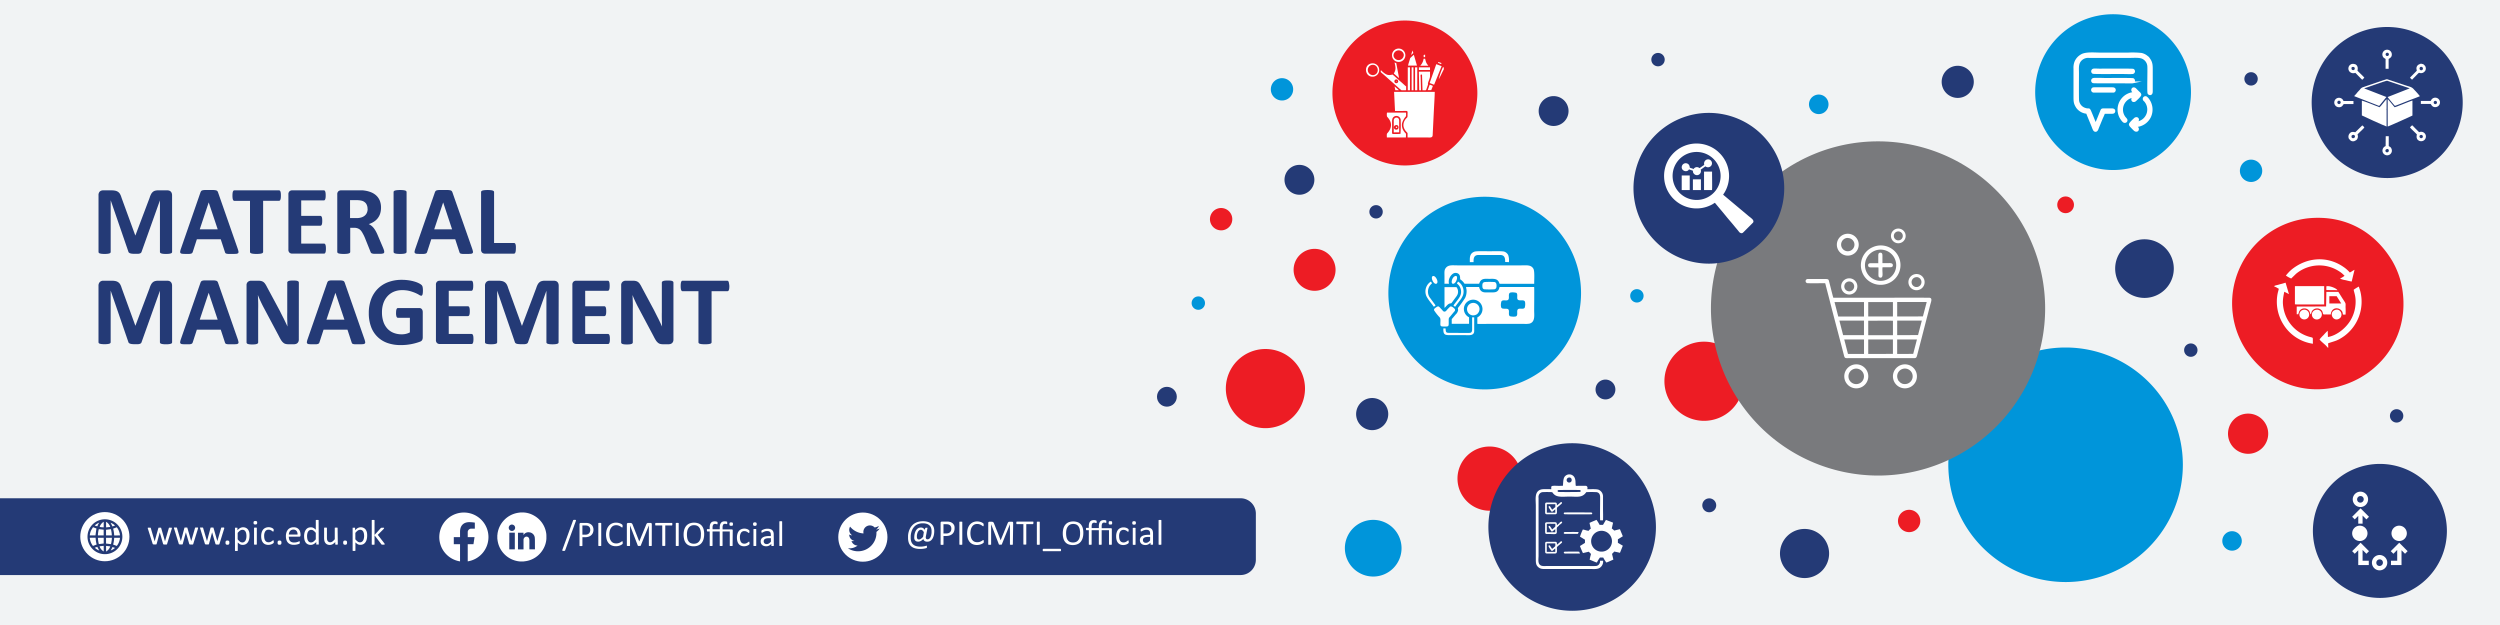 <svg id="Layer_1" data-name="Layer 1" xmlns="http://www.w3.org/2000/svg" viewBox="0 0 1200 300"><defs><style>.cls-1{fill:#f1f3f4;}.cls-2,.cls-3{fill:#ed1c24;}.cls-10,.cls-2,.cls-4,.cls-7,.cls-8,.cls-9{fill-rule:evenodd;}.cls-4,.cls-5{fill:#0095da;}.cls-6,.cls-7{fill:#243a76;}.cls-8{fill:#797a7d;}.cls-10,.cls-11,.cls-9{fill:#fff;}.cls-10{stroke:#fff;stroke-miterlimit:22.93;stroke-width:0.9px;}</style></defs><title>material-manage</title><rect class="cls-1" width="1200" height="300"/><path class="cls-2" d="M817.92,202a19,19,0,1,0-19-19A19.07,19.07,0,0,0,817.92,202Z"/><circle class="cls-3" cx="991.49" cy="98.31" r="4.02"/><path class="cls-2" d="M1107.87,104.79a41,41,0,0,0-36.14,45.85c2.47,20.85,22,39.19,46.06,35.82,21.17-3,38.6-21.76,35.53-46.16a39.24,39.24,0,0,0-5-15C1140,111.42,1126,103,1107.87,104.79Z"/><path class="cls-2" d="M674.35,79.42a34.78,34.78,0,1,0-34.78-34.78A34.84,34.84,0,0,0,674.35,79.42Z"/><path class="cls-2" d="M631,139.59a10.07,10.07,0,1,0-10.07-10.07A10.09,10.09,0,0,0,631,139.59Z"/><path class="cls-2" d="M1079.09,217.83a9.65,9.65,0,1,0-9.65-9.65A9.67,9.67,0,0,0,1079.09,217.83Z"/><path class="cls-2" d="M916.39,255.43a5.36,5.36,0,1,0-5.36-5.36A5.37,5.37,0,0,0,916.39,255.43Z"/><path class="cls-2" d="M715,245.15a15.41,15.41,0,1,0-15.41-15.41A15.44,15.44,0,0,0,715,245.15Z"/><path class="cls-2" d="M607.4,205.52a19,19,0,1,0-19-19A19.07,19.07,0,0,0,607.4,205.52Z"/><path class="cls-2" d="M586.14,110.57a5.36,5.36,0,1,0-5.36-5.36A5.37,5.37,0,0,0,586.14,110.57Z"/><path class="cls-4" d="M991.48,279.38a56.29,56.29,0,1,0-56.29-56.29A56.4,56.4,0,0,0,991.48,279.38Z"/><circle class="cls-5" cx="785.71" cy="142" r="3.22"/><path class="cls-4" d="M873,54.77a4.69,4.69,0,1,0-4.69-4.69A4.7,4.7,0,0,0,873,54.77Z"/><path class="cls-4" d="M712.66,186.92a46.24,46.24,0,1,0-46.24-46.24A46.33,46.33,0,0,0,712.66,186.92Z"/><path class="cls-4" d="M1014.28,81.61a37.39,37.39,0,1,0-37.39-37.39A37.46,37.46,0,0,0,1014.28,81.61Z"/><path class="cls-4" d="M659.14,276.74a13.6,13.6,0,1,0-13.6-13.6A13.63,13.63,0,0,0,659.14,276.74Z"/><path class="cls-4" d="M1080.51,87.35a5.36,5.36,0,1,0-5.36-5.36A5.37,5.37,0,0,0,1080.51,87.35Z"/><circle class="cls-5" cx="1071.38" cy="259.65" r="4.69"/><circle class="cls-5" cx="575.19" cy="145.49" r="3.22"/><path class="cls-4" d="M615.36,48.24A5.36,5.36,0,1,0,610,42.88,5.37,5.37,0,0,0,615.36,48.24Z"/><circle class="cls-6" cx="1051.59" cy="168.06" r="3.22"/><circle class="cls-6" cx="660.51" cy="101.67" r="3.22"/><path class="cls-7" d="M745.73,60.47a7.17,7.17,0,1,0-7.17-7.17A7.18,7.18,0,0,0,745.73,60.47Z"/><path class="cls-8" d="M901.46,228.27a80.21,80.21,0,1,0-80.21-80.21A80.36,80.36,0,0,0,901.46,228.27Z"/><path class="cls-7" d="M820.26,126.55a36.18,36.18,0,1,0-36.19-36.18A36.25,36.25,0,0,0,820.26,126.55Z"/><circle class="cls-6" cx="795.85" cy="28.62" r="3.22"/><path class="cls-7" d="M658.65,206.47a7.71,7.71,0,1,0-7.71-7.71A7.72,7.72,0,0,0,658.65,206.47Z"/><path class="cls-7" d="M939.66,47A7.71,7.71,0,1,0,932,39.26,7.72,7.72,0,0,0,939.66,47Z"/><circle class="cls-6" cx="1080.51" cy="37.86" r="3.22"/><path class="cls-7" d="M770.62,191.72a4.76,4.76,0,1,0-4.76-4.76A4.77,4.77,0,0,0,770.62,191.72Z"/><path class="cls-7" d="M1029.35,143a14.07,14.07,0,1,0-14.07-14.07A14.1,14.1,0,0,0,1029.35,143Z"/><circle class="cls-6" cx="1150.38" cy="199.62" r="3.22"/><path class="cls-7" d="M1142.35,287a32.16,32.16,0,1,0-32.16-32.17A32.23,32.23,0,0,0,1142.35,287Z"/><path class="cls-7" d="M1145.85,85.46a36.25,36.25,0,1,0-36.25-36.25A36.32,36.32,0,0,0,1145.85,85.46Z"/><circle class="cls-6" cx="820.44" cy="242.55" r="3.35"/><path class="cls-7" d="M866.18,277.47a11.79,11.79,0,1,0-11.79-11.79A11.82,11.82,0,0,0,866.18,277.47Z"/><path class="cls-7" d="M754.63,293.17A40.21,40.21,0,1,0,714.43,253,40.28,40.28,0,0,0,754.63,293.17Z"/><path class="cls-9" d="M876.1,136c.21.63.35,1.35.53,2l1.57,6.05c2,8,4.26,16.21,6.31,24.25.17.67.35,1.35.52,2,.49,2,.58,1.59,3.48,1.59h28c3.07,0,3.25.36,3.73-1.41,1.43-5.36,2.8-10.76,4.19-16.14.69-2.68,1.42-5.38,2.1-8.07.34-1.36,1.28-3.35-.58-3.36-8.46-.06-17.07,0-25.54,0-6.79,0-13.61,0-20.42,0-.41-1.29-2-7.86-2.19-8.39s-.8-.59-1.54-.59h-8.47a1,1,0,1,0-.19,2c2.79.09,5.67,0,8.47,0Zm34.55,15.92,0-6.95h14.15c-.09.55-.31,1.22-.45,1.78L923,151.88Zm-28.29,0-1.79-6.93h14.15v6.94Zm14.39,5.44v-3.4h.3c1.11,0,10.07-.08,11.56,0v6.94H896.75v-3.56Zm0-12.17v-.21H908.6v6.93H896.75v-6.74Zm0,24.69,0-6.94H908.6v6.93Zm13.9-9v-7h11.83l-1.82,6.95Zm-25.95,0-1.8-7h11.81l0,7Zm25.94,9v-6.94h9.49l-1.79,6.93Zm-23.62,0-1.78-6.92h9.48v6.94Z"/><path class="cls-9" d="M913.83,174.91a5.76,5.76,0,1,0,6.27,5.16,5.74,5.74,0,0,0-6.27-5.16Zm-3.17,5.4a3.72,3.72,0,0,1,6.79-1.76,3.73,3.73,0,0,1-1.94,5.63,4,4,0,0,1-2.55-.06l-.94-.57a1.6,1.6,0,0,1-.19-.23c-.6-.71-.5-.23-1-1.58A3.65,3.65,0,0,1,910.66,180.32Z"/><path class="cls-9" d="M890.57,174.9a5.76,5.76,0,1,0,.89,11.49,5.76,5.76,0,0,0-.89-11.49Zm-.11,2.07a3.72,3.72,0,1,1-3.16,4.2,3.73,3.73,0,0,1,3.16-4.2Z"/><path class="cls-9" d="M895.23,126.47a7.5,7.5,0,1,1,.13,2.47,7.76,7.76,0,0,1-.13-2.47Zm6.47-.13c-.95,0-2,0-3,0-.66,0-2-.22-2,1s1.32,1,2,1c1,0,2,0,2.94,0,.11,1-.09,3.86.08,4.33a1,1,0,0,0,.91.62c1.67,0,.65-2.94,1-5h2.94c.95,0,2,.11,2-1s-1.39-1-2-1h-3c0-1,0-2,0-3s.09-2-1-2-1,1-1,2,0,2,0,3Zm-8,3.92a9.26,9.26,0,0,0,2.58,4,9.6,9.6,0,0,0,8.48,2.24A9.45,9.45,0,1,0,899,118.6a10.38,10.38,0,0,0-1.47.77,9.51,9.51,0,0,0-4.24,6.84A8.91,8.91,0,0,0,893.71,130.25Z"/><path class="cls-9" d="M886.94,112.2a5.25,5.25,0,1,1-5.25,5.25,5.25,5.25,0,0,1,5.25-5.25Zm0,2a3.2,3.2,0,1,0,3.2,3.2A3.2,3.2,0,0,0,886.94,114.25Z"/><path class="cls-9" d="M887.64,133.59a3.89,3.89,0,1,1-3.89,3.89,3.89,3.89,0,0,1,3.89-3.89Zm0,1.51a2.37,2.37,0,1,0,2.37,2.37A2.37,2.37,0,0,0,887.64,135.1Z"/><path class="cls-9" d="M919.93,131.53a3.89,3.89,0,1,1-3.89,3.89,3.89,3.89,0,0,1,3.89-3.89Zm0,1.51a2.37,2.37,0,1,0,2.37,2.37A2.37,2.37,0,0,0,919.93,133Z"/><path class="cls-9" d="M911.19,109.71a3.53,3.53,0,1,1-3.53,3.53,3.53,3.53,0,0,1,3.53-3.53Zm0,1.37a2.15,2.15,0,1,0,2.15,2.15A2.15,2.15,0,0,0,911.19,111.08Z"/><path class="cls-9" d="M1133,236a3.67,3.67,0,0,1,2.6,1.08h0a3.68,3.68,0,0,1,0,5.21h0a3.68,3.68,0,0,1-5.21,0h0A3.69,3.69,0,0,1,1133,236Zm1.15,2.54a1.62,1.62,0,0,0-2.29,2.29h0a1.62,1.62,0,0,0,2.29-2.29Z"/><path class="cls-9" d="M1142.21,266.4a3.67,3.67,0,0,1,2.6,1.08h0a3.68,3.68,0,0,1,0,5.21h0a3.68,3.68,0,0,1-5.21,0h0a3.69,3.69,0,0,1,2.61-6.29Zm1.15,2.54a1.62,1.62,0,0,0-2.29,2.29h0a1.62,1.62,0,0,0,2.29-2.29Z"/><path class="cls-9" d="M1151.6,252.32a3.67,3.67,0,0,1,2.6,1.08h0a3.68,3.68,0,0,1,0,5.21h0a3.68,3.68,0,0,1-5.21,0h0a3.69,3.69,0,0,1,2.61-6.29Z"/><path class="cls-9" d="M1132.72,252.32a3.67,3.67,0,0,1,2.6,1.08h0a3.68,3.68,0,0,1,0,5.21h0a3.68,3.68,0,0,1-5.21,0h0a3.69,3.69,0,0,1,2.61-6.29Z"/><polygon class="cls-9" points="1133.07 260.51 1133.07 260.52 1133.08 260.51 1137.12 264.56 1135.87 265.81 1134.04 263.97 1134.04 269.15 1137.02 269.15 1137.02 271.23 1133 271.23 1131.96 271.23 1131.96 270.19 1131.96 264.12 1130.28 265.81 1129.03 264.56 1133.07 260.51"/><polygon class="cls-9" points="1151.62 260.51 1151.62 260.52 1151.62 260.51 1147.57 264.56 1148.82 265.81 1150.66 263.97 1150.66 269.15 1147.67 269.15 1147.67 271.23 1151.69 271.23 1152.73 271.23 1152.73 270.19 1152.73 264.12 1154.41 265.81 1155.66 264.56 1151.62 260.51"/><polygon class="cls-9" points="1133.07 244.01 1133.07 244.01 1133.08 244.01 1137.12 248.06 1135.87 249.3 1134.04 247.47 1134.04 251.35 1131.97 251.35 1131.97 247.62 1130.28 249.3 1129.03 248.06 1133.07 244.01"/><polygon class="cls-9" points="1101.56 146.07 1102.49 146.14 1115.09 146.13 1115.6 146.13 1115.6 137.96 1115.61 137.33 1114.85 137.33 1102.12 137.33 1101.56 137.37 1101.56 146.07"/><path class="cls-9" d="M1093.82,138.6c-.11.66-.4,1.5-.55,2.26a20.5,20.5,0,0,0,3.17,15.51A20,20,0,0,0,1110.2,165c-.19-4.21.79-2.18-3.75-4.06a17.45,17.45,0,0,1-10.31-12.66c-.65-3.24-.32-5.17.32-8.25l2.24,1.14-1.62-5.48-4.3,1.2a3.75,3.75,0,0,0-1.28.47Z"/><path class="cls-9" d="M1129.78,139.07c.07,1.2,1.39,3.5.75,8.16a17.37,17.37,0,0,1-2.41,6.73c-2.23,3.64-6.53,7.11-10.71,7.8l-.1-3a20.94,20.94,0,0,0-2,2.07,18.39,18.39,0,0,0-1.93,2.1c.52.86,2.74,2.46,3.53,3.46.3.38.23.35.66.54l-.07-2.15c3.5-1.21,4.33-1.09,7.71-3.45a20.47,20.47,0,0,0,7.72-21.58c-.2-.77-.52-1.48-.67-2.2A17.47,17.47,0,0,0,1129.78,139.07Z"/><path class="cls-9" d="M1097.23,132.28a14.39,14.39,0,0,0,2.54,1.41l2.35-2.28a17.48,17.48,0,0,1,20.69-1.17,11.77,11.77,0,0,1,2.57,2.16,14.53,14.53,0,0,1-2.18,1.33,10.69,10.69,0,0,0,2.75.77,27.79,27.79,0,0,0,2.86.64l1.36-5.63c-.85.36-1.43.94-2.26,1.28a15.48,15.48,0,0,0-2.94-2.6c-7.74-5.42-17.51-4.83-24.94,1.14A19.78,19.78,0,0,0,1097.23,132.28Z"/><path class="cls-9" d="M1118.1,142.19h3.51l2.18,3.47h-5.71v-3.48Zm-1.57,4.91-14.11.05,0,3.68.72,0c.38-.88.33-1.35.94-2a2.88,2.88,0,0,1,4,0c.87.92.5,1.23,1,2,.66-.27-.07-1.2,1.49-2.32a3,3,0,0,1,3-.15c1.39.74,1.27,1.75,1.52,2.32.18.41.55.24,1.67.25l2,0c.32-3.24,3.37-3.65,5-2,.74.75.59,1,.87,2.09h1.24a30.38,30.38,0,0,0,0-3.53c0-1.76.21-1.66-.63-2.93-1-1.48-1.88-3-2.83-4.45h-5.76Z"/><path class="cls-9" d="M1120.79,148.79c-3.07,1.19-1.09,5.55,1.7,4.35S1123.6,147.7,1120.79,148.79Z"/><path class="cls-9" d="M1111.71,148.7a2.34,2.34,0,1,0,1,4.56,2.4,2.4,0,0,0,1.71-2.9A2.3,2.3,0,0,0,1111.71,148.7Z"/><path class="cls-9" d="M1105.64,148.69a2.34,2.34,0,1,0,2.69,1.72A2.3,2.3,0,0,0,1105.64,148.69Z"/><path class="cls-9" d="M1116.65,139.23l5.34.06c-.47-.9-3.9-2.32-5.35-1.87Z"/><path class="cls-9" d="M1130,46.15l12,4.7,3.48-4.28-10.43-4.05c-.27-.15-.08,0-.21-.14,1.51-.42,10.42-3.69,11-3.62l5.5,1.85c1.85.6,3.67,1.23,5.35,1.79l-10.62,4.18c.17.36,3,3.74,3.48,4.23.6-.13,5.08-1.94,6-2.31,1.42-.57,4.86-1.79,6-2.33a35.57,35.57,0,0,0-2.8-3.17c-1-1.26-2-1.35-4-2l-9-3c-.36,0-7.85,2.61-9,3-.77.24-1.39.48-2.18.75a2.86,2.86,0,0,0-1.79,1.26c-.47.55-1,1-1.45,1.6S1130.44,45.58,1130,46.15Z"/><path class="cls-9" d="M1146.1,60.72c.35,0,10.74-4.69,11.87-5.26V48.29c-.48,0-5.26,2-6.37,2.39a19.22,19.22,0,0,1-2.17.8c-.45-.48-3.06-3.79-3.34-3.9Z"/><path class="cls-9" d="M1142.17,51.48c-1-.41-8-3.2-8.48-3.19v7.12c.23.21,11.24,5.17,11.87,5.32V52.49c-.38,0-.1.13,0-.32l0-4.57C1145,47.94,1142.83,51.06,1142.17,51.48Z"/><path class="cls-9" d="M1161.81,64.85a.79.79,0,1,1,.75,1.4c-1,.47-1.72-1-.75-1.4Zm-5-3.64a22.41,22.41,0,0,0,1.65,1.66c.44.45,1.23,1.17,1.65,1.68-.32,1.3-.12,2.26.76,2.84a2.28,2.28,0,0,0,3.17-3.17,2.33,2.33,0,0,0-2.85-.76c-.59-.55-1.07-1.09-1.67-1.66s-1.23-1.35-1.66-1.65A3.5,3.5,0,0,0,1156.79,61.21Z"/><path class="cls-9" d="M1145.42,25.46a.79.79,0,1,1,.81,1.35.79.79,0,0,1-.81-1.35Zm-.34,2.85,0,4.72h1.46V28.32c.85-.57,1.69-1,1.51-2.52a2.27,2.27,0,1,0-4.14,1.58C1144.34,28,1144.57,27.89,1145.08,28.32Z"/><path class="cls-9" d="M1145.57,71.6c1-.48,1.47,1,.63,1.41a.78.78,0,1,1-.63-1.41Zm-.47-1.49a2.38,2.38,0,0,0-1.5,2.52,2.27,2.27,0,0,0,4.47.1,2.44,2.44,0,0,0-.33-1.68c-.36-.57-.56-.53-1.14-.94l0-4.72-1.45,0Z"/><path class="cls-9" d="M1168.74,48.44a.79.79,0,0,1,.44,1.52.79.79,0,1,1-.44-1.52Zm-2,0-4.73,0v1.45h4.73c.42.58.86,1.77,2.62,1.49a2.27,2.27,0,1,0-1.69-4.12C1167,47.75,1167,48.1,1166.74,48.45Z"/><path class="cls-9" d="M1121.94,49.32a.81.81,0,1,1,1.6-.19.81.81,0,0,1-1.6.19Zm3,.64,4.72,0V48.48h-4.73c-.38-.58-.38-.75-.88-1.11a2.27,2.27,0,1,0-1.74,4.07C1123.85,51.67,1124.38,50.83,1124.95,50Z"/><path class="cls-9" d="M1129.18,64.86a.78.78,0,1,1,.71,1.38.82.82,0,0,1-1.1-.3,1,1,0,0,1,0-.72c.14-.41.17-.25.41-.37ZM1127.89,67a1.59,1.59,0,0,0,1,.75,2.16,2.16,0,0,0,1.16,0c.38-.13.18-.05.34-.2a1.75,1.75,0,0,0,1.21-1.08,2.41,2.41,0,0,0,0-1.92c.56-.7,2.78-2.63,3.29-3.36a3.57,3.57,0,0,0-1-1l-3.36,3.29c-1.29-.32-2.13-.21-2.8.7C1126.88,65.29,1127.3,66.78,1127.89,67Z"/><path class="cls-9" d="M1130,32.21c.71.84,0,1.85-1.08,1.28-.5-1-.09-1.62,1.08-1.28Zm-2.78.54a2.29,2.29,0,0,0,1,2,2.54,2.54,0,0,0,2.32.22c.59.52,1.1,1.11,1.67,1.67s1.11,1.19,1.67,1.65l1-1c-.44-.65-2.55-2.54-3.31-3.39.57-2-.6-3.11-1.45-3.14A2.19,2.19,0,0,0,1127.24,32.75Z"/><path class="cls-9" d="M1161.58,30.76a2.12,2.12,0,0,0-1.61,2.66c.13.56.13.47-.26.88l-2.9,2.94a4,4,0,0,0,1,1l2.91-3c.36-.2.16-.23.49-.3a2.31,2.31,0,0,0,2.65-.66l.21-.25a1.43,1.43,0,0,0,.18-.34,2.26,2.26,0,0,0,0-1.61,1.12,1.12,0,0,0-.44-.65c-.07-.13.06,0-.16-.22a1.5,1.5,0,0,0-.28-.24,1.14,1.14,0,0,0-.66-.26,1.49,1.49,0,0,0-1-.05l-.08,0-.08,0Zm-.07,2.6c0-.18,0-.18-.09-.08-.25-1.49,1.2-1.4,1.47-.79A.81.81,0,0,1,1161.51,33.36Z"/><path class="cls-9" d="M748,235.24c.16-.08,10.22-.1,10.46,0a.49.49,0,0,1,0,.87c-.13.06-10.24.13-10.52,0a.47.47,0,0,1,0-.87Zm5-6c1.57-.37,1.95,2,.55,2.33a1.2,1.2,0,1,1-.55-2.33Zm8.94,5.62c0-.49.2-.89-.13-1.31s-.63-.35-1.19-.35h-3c-1.59,0-1.21.35-1.38-1.64a5.15,5.15,0,0,0-.54-2.49,2.82,2.82,0,0,0-4.23-.71c-1.22.93-1.08,2.91-1.27,4.8a33.54,33.54,0,0,1-3.66,0c-2.3,0-1.92.28-1.93,1.65-1.27,0-4-.16-5,.17-3.21,1-2.42,4.71-2.42,7.84v25.57c0,2,.09,2.92,1.26,3.91s2.48.82,4.29.82h20.49c1.61,0,3.43.22,4.64-.55a3.63,3.63,0,0,0,1.62-3.43H768a2.37,2.37,0,0,1-.53,1.82,2.09,2.09,0,0,1-1.53.72c-1.49.06-3.12,0-4.63,0H742.79c-1.51,0-3,.26-3.82-.77s-.46-2.87-.46-4.21V239A2.56,2.56,0,0,1,739,237a2.06,2.06,0,0,1,1.47-.77c1.26-.09,3.26-.05,4.55,0,.22.2.33.45.57.7a5.07,5.07,0,0,0,.67.62c1.72,1.26,4.47.81,7,.81,3.78,0,6.24.71,8.15-2.12a42.89,42.89,0,0,1,5,0c1.88.38,1.65,2.27,1.65,3.42,0,2.17-.11,8.41,0,10.09l1.39,0c.1-1.79,0-3.84,0-5.66s0-3.75,0-5.62a3.51,3.51,0,0,0-2.17-3.42C766.13,234.65,763.26,234.85,761.87,234.83Z"/><path class="cls-9" d="M767.89,254.86a5,5,0,1,1-4.09,5.66,5,5,0,0,1,4.09-5.66Zm-4.3-1.09a2.69,2.69,0,0,0-1,1c-.89,0-1.93-.51-2.84-.6a29.09,29.09,0,0,0-1.36,3.42l2.39,1.47,0,1.53-2.4,1.5a34.84,34.84,0,0,0,1.43,3.39l2.79-.65c1.2,1.13,1.11,1,.94,1.62a18.27,18.27,0,0,0-.5,2.24c.87.23,2.69,1.18,3.47,1.33a14.24,14.24,0,0,1,1.48-2.42h1.54A22.67,22.67,0,0,0,771,270c.43,0,2.77-1.14,3.42-1.39l-.65-2.77a4.24,4.24,0,0,0,1-1.08,25.23,25.23,0,0,1,2.81.6l1.38-3.42-2.37-1.39v-1.68l2.37-1.47L777.55,254l-2.73.67a7.58,7.58,0,0,0-1.17-1l.63-2.8-3.43-1.33-1.4,2.38-1.66,0a17.34,17.34,0,0,0-1.47-2.39l-2.52,1.06-.84.4Z"/><path class="cls-9" d="M744.84,245.67c.52,0,1.05-.79,1.69-1.2l0,1.6h-4.05V242l4.08,0v1.41a5.7,5.7,0,0,0-.74.61,6,6,0,0,1-.79.63l-.74-1.15c-.13-.21-.25-.47-.45-.54a.38.38,0,0,0-.53.34,4.78,4.78,0,0,0,.7,1.25,3.54,3.54,0,0,0,.87,1.13Zm2.46-3.07c0-.72.11-1.38-.87-1.38h-3.95c-.66,0-.82.3-.82.94v3.79c0,.59.23.9.82.9h3.95c1.13,0,.89-.93.87-2.5,0-1,.37-.83,1.44-1.86.32-.3.59-.47.89-.78s0-.94-.49-.64A18.62,18.62,0,0,1,747.3,242.6Z"/><path class="cls-9" d="M742.45,260.82h4.07c.09,1.12.11,1.33-.41,1.72a9.44,9.44,0,0,1-1.12.93c-.24-.4-.5-.79-.77-1.2-.15-.23-.27-.45-.48-.5a.38.38,0,0,0-.47.4,9,9,0,0,0,1.56,2.32c.54,0,1.18-.92,1.69-1.19l0,1.6-4.07,0v-4.06Zm4.86,1.9c0-.31,2.25-2,2.42-2.26s0-.76-.45-.62c-.22.07-.44.35-.64.53l-.65.56a3,3,0,0,1-.67.51c0-.81.06-1.39-.88-1.39h-3.95c-.63,0-.82.32-.82.93v3.79c0,.61.21.91.84.91h3.93C747.6,265.68,747.31,264.53,747.31,262.72Z"/><path class="cls-9" d="M746.53,253.89v1.6h-4.06l0-4.05c1.21-.08,2.81,0,4.09,0,0,.85.18,1.27-.39,1.69a11.42,11.42,0,0,1-1.15,1,17.6,17.6,0,0,0-1.05-1.59.39.39,0,0,0-.66.31,3.27,3.27,0,0,0,.48.86c1.24,1.88.86,1.82,2.35.57l.41-.31Zm1.84-1.73a1.37,1.37,0,0,1,.06-.87l-.06,0c-.41.15-.64.61-1.05.8-.07-1.84-.15-1.39-4.53-1.41-1.39,0-1.13.58-1.13,1.85,0,4.17-.34,3.79,2,3.79s3.58.42,3.61-.91-.23-2,.34-2.51C747.88,252.64,748.22,252.46,748.37,252.16Z"/><path class="cls-9" d="M750.9,246c-.45.16-.5.86.39.86,2,0,12.44.06,12.72,0s.59-.87-.42-.87C761.6,245.94,751.15,245.9,750.9,246Z"/><path class="cls-9" d="M758,264.79c-1.5-.09-4.31,0-6,0-.55,0-1.52-.17-1.36.57.11.51,1.19.33,1.74.33h6Z"/><path class="cls-9" d="M757.29,256.26c.25-.13.38-.62.44-.89-1.27-.09-4,0-5.52,0-.48,0-1.4-.15-1.56.26-.3.75.67.64,1.18.64Z"/><path class="cls-9" d="M748.37,251.24l.06,0a1.37,1.37,0,0,0-.06.87l.84-.63c.22-.19.72-.54.6-.88C749.57,249.91,748.52,250.92,748.37,251.24Z"/><path class="cls-9" d="M813.22,73a11.52,11.52,0,1,1-10.31,12.62A11.49,11.49,0,0,1,813.22,73Zm-.64,18.22h3.86V86.08h-3.85v5.08Zm-5.37,0,3.86,0v-7h-3.85v7Zm10.76,0h3.78c.18-.55,0-7.64.05-8.86l-3.86,0,0,8.81Zm.65-11.37a1.91,1.91,0,1,0,1.76-3.3,2,2,0,0,0-1.44.18,2.09,2.09,0,0,0-.89,2.41c-.39.27-.74.49-1.14.77l-1.09.78c-.23-.08-.37-.25-.69-.36a1.8,1.8,0,0,0-2.18.78l-1.86-.63a2.63,2.63,0,0,0-.42-1.39,1.92,1.92,0,0,0-3.33.54c-.76,2.35,2.49,3.43,3.37,1.66l1.86.64c.12.85.06,1,.6,1.56a1.89,1.89,0,0,0,3-.34,2.12,2.12,0,0,0,.17-1.74c.57-.3,1.83-1.34,2.32-1.56Zm8.49,13.61c.14-.3.5-.77.7-1.11a15.12,15.12,0,0,0,1.62-3.87,15.5,15.5,0,0,0-4.05-15l-.91-.86a15.32,15.32,0,0,0-4.61-2.72,15.58,15.58,0,1,0,1,28.72,13.23,13.23,0,0,0,1.21-.62c.28-.16.86-.57,1.09-.65l5.2,6.25c1.26,1.6,3,3.51,4.18,5l1.88,2.27c.35.4.47.75,1.15,1s1-.14,1.37-.49l4.12-4.12c.37-.37.81-.65.47-1.49-.24-.59-1.5-1.52-2.12-2Z"/><path class="cls-9" d="M674.27,57.82a4.2,4.2,0,0,0-.55,2.94,5.3,5.3,0,0,0,1.22,2.34c.58.67.69.61.69,1.11s0,1.17,0,1.76c2.92,0,5.84,0,8.75,0,2,0,3.23.36,3.3-1.12l.61-12.45c.07-1.38.44-7.48.38-8.31H669.16l.45,9.18c1.12,0,2.25,0,3.37,0,3.1,0,2.64-.47,2.64,2.28,0,.85-.17.79-.58,1.23a5,5,0,0,0-.77,1ZM670.08,39c.23.35.32.14.26-.15-.42.05-.15,0-.26.15Zm.51,22.26c-.13.1-.24.22-.43.14A.33.33,0,0,1,670,61c.1-.33.68-.35.62.28Zm12.76-34.85v1l.71,0v-1.2l-.72.21Zm6.92,3.78,1.46.59.17-.52-1.43-.51a.69.69,0,0,0-.19.45Zm-12.92-3.85a1.75,1.75,0,0,0,.52-.42c.2-.21.35-.28.51-.49L678,24.21l-.68,2.16Zm-7.59,16.94h1.68a12.37,12.37,0,0,0-1-.92c-.18-.18-.3-.23-.49-.42a1.77,1.77,0,0,0-.54-.42l.33,1.76Zm20.85-5.26c.34-.45,1.7-3.37,2.19-4.3a1.3,1.3,0,0,0-.1-1.63,25.69,25.69,0,0,0-2.09,5.93Zm-5.31,5.24.27,0H687l.79-2a6.71,6.71,0,0,0-1.54-.62l-.95,2.64Zm-3.47-11.72h3.78a7.4,7.4,0,0,1-1-1.47,10.46,10.46,0,0,1-.54-1.89h-.74a6.2,6.2,0,0,1-1,2.61l-.4.51c-.14.16-.06,0-.17.24Zm-.76,2.06h5.34V32.33h-5.34v1.31ZM669,35.26l2.56,2.24-1.35-7.18L669.4,30c.49,2.34.8,3.37-.39,5.29Zm8.56,8.06h.89v-11h-.86l0,11Zm1.66,0,1.07,0v-11h-1.06v11Zm-3.51,0h1.08v-11h-1.06l0,11Zm-6.82-16.5a2.49,2.49,0,0,1,4.93-.63,2.49,2.49,0,0,1-4.93.63Zm1.86-3.45a3.21,3.21,0,1,1-2.54,3.74,3.19,3.19,0,0,1,2.54-3.74ZM658.4,31.16c3.24-.64,4.12,4.27.94,4.88a2.49,2.49,0,0,1-.94-4.88Zm.12-.75c-4.31.55-3.47,6.92.8,6.37A3.21,3.21,0,0,0,662,33.17a3.18,3.18,0,0,0-3.53-2.75Zm17.34,1.09c.2-1,.63-2.17.91-3.15.11-.38.08-.45.32-.66s1.29-1.23,1.56-1.38l1.5,5.19ZM670,60.06c1.45-.36,1.77,1.8.55,2.12a1.1,1.1,0,1,1-.55-2.12ZM669,63.54v-5c0-.81-.08-1.21.39-1.72.64-.69,2.21-.54,2.21,1.16v5.54ZM686.25,39.8l3.16-9,2.58.95-3.62,8.93-2.12-.83Zm-15.16-.48a.91.91,0,1,1-1.73-.59.91.91,0,0,1,1.73.59Zm-8.36-4.76.09-.87c.53.41.53.53,1.11,1,1.56,1.3,2.64,1.63,4.48,1.09l.44.36c.62.49,1.83,1.68,2.46,2.16a4,4,0,0,1,.36.34l.83.71c.38.29,2.11,1.95,2.44,2.12v1.84c-2.91,0-1.79.29-3.23-.8a2.06,2.06,0,0,1-.33-.3L665.49,37c-.25-.25-.4-.34-.7-.63l-.67-.59c-.46-.38-1-.8-1.38-1.23Zm18.49,8.74-.16-8.9h5.35c0,3,.15,2.27-.78,4.85-.58,1.62.23.23-.44,2.07-.88,2.44-.29,2-2.39,2l-.22-7.34c-.17-.23-.49-.34-.66-.05a2.35,2.35,0,0,0,0,1l.16,6.4-.81,0Zm-9,20.93a20.33,20.33,0,0,1-3.11.08c-1.1,0-.91.09-.91-2.33V58.83c0-1.12,0-2,.63-2.59A2.07,2.07,0,0,1,672.33,58a53.63,53.63,0,0,1-.1,6.24ZM665.69,66c0-.48-.12-1.62.12-1.92s.58-.65.87-1.09c2.61-3.86-.62-6.55-.92-7.06a5.07,5.07,0,0,1,0-1.87h9.13a13.15,13.15,0,0,1,0,1.71A8.78,8.78,0,0,0,673,59.1,5.1,5.1,0,0,0,674,63.17c1,1.44.9.21.84,2.8Z"/><path class="cls-9" d="M711.58,147.92a4.47,4.47,0,0,1-2.46,4.43v3.11c1.76.1,3.81,0,5.6,0h16.84a10.8,10.8,0,0,0,2.64-.13c2.79-.81,2.2-4.11,2.2-6.28,0-1.5.1-10.63,0-11.28H719.78c-.62,2.94-2.52,2.57-4.88,2.57-1.84,0-3.35.31-4.4-1.2a4.13,4.13,0,0,1-.51-1.38h-6.28a10.22,10.22,0,0,0,.22,1.27,7.44,7.44,0,0,1,0,1.52,7,7,0,0,1-.68,2.45,53.56,53.56,0,0,1-3.28,4.62c-.38.5,0,.6-.09,1.32a3.56,3.56,0,0,1-1.15,2l-1.44,1.72c-.4.48-.47.32-.46,1.16,0,.53,0,1.07,0,1.6h8.32v-3.11a4.46,4.46,0,1,1,6.41-4.45Zm-13.11-15.4c-1.68.59-2.36,4.2-.68,3.64,1.46-.49,2.39-4.24.68-3.64Zm-10.71,0c-1.28.49.37,4.21,1.73,3.66s-.41-4.16-1.73-3.66ZM699.34,136l.54-.84a5.44,5.44,0,0,1,2.16,2.49,5.58,5.58,0,0,1,.22,4,9.84,9.84,0,0,1-1.77,2.9l-2,2.68a2.36,2.36,0,0,1-.82-.59,11.93,11.93,0,0,1,.85-1.19c1.66-2.21,3.51-4,2.53-7a4.76,4.76,0,0,0-.7-1.35,6.29,6.29,0,0,0-1-1Zm-11.08,11.23a4.47,4.47,0,0,1-.51-.66c-1-1.31-2.86-3.56-3.28-4.94a5.71,5.71,0,0,1,.21-4,5.55,5.55,0,0,1,2.16-2.49,4.7,4.7,0,0,1,.51.86,7.6,7.6,0,0,0-1,1.07,5.1,5.1,0,0,0-.58,4.76,4.75,4.75,0,0,0,.76,1.29c.33.41.51.72.84,1.14l1.71,2.33a3.8,3.8,0,0,1-.79.62Zm20.66,3.61a3.34,3.34,0,0,1-2,.54,3,3,0,1,1,2.2-5.27,2.91,2.91,0,0,1,.74,3.54,3.53,3.53,0,0,1-.94,1.2Zm3.58-15.45a38.49,38.49,0,0,1,5,0c1.21.46.84,2.61.62,2.94a1.32,1.32,0,0,1-.74.52,37.45,37.45,0,0,1-5,0c-.78-.27-.85-.86-.85-1.78s.2-1.44,1-1.66Zm-19.63,22.25,1,0c.2,2.32.11,2.14,3.39,2.14.86,0,7.83.06,8.36,0,.88-.16,1-.91,1-1.87,0-1.85,0-3.73,0-5.58h1v6.62c-.08,2.39-2.65,1.92-4.71,1.92h-6.64c-2.57,0-3.58,0-3.46-3.16Zm.49-9.82v-10l5.74,0a3.55,3.55,0,0,1,.58,3.37,4.88,4.88,0,0,1-.79,1.34c-.29.42-.6.8-.91,1.22-1.91,2.64-1.06,1.55-2.3,2-1,.38-1.81,1.75-2.3,2Zm12.16-22h1.8c0-.89-.25-3.26,2.05-3.41h10.92c2.54.09,2.1,2.73,2.21,3.34l1.78.08a8.08,8.08,0,0,0-.32-3.35,3.34,3.34,0,0,0-1.94-1.7c-.93-.33-5.75-.17-7.11-.17s-6.13-.16-7.11.17c-2.56.88-2.29,3.15-2.28,5.07Zm-12.83,30.89c-.9,0-1.31-.13-1.32-1.09,0-1.54.26-2.66-.39-3.36a21.74,21.74,0,0,1-2.65-3.37c-.07-.66.47-1,1-1.36,1.32-.94,1.29-.38,2.8,1.12.33.33.67,1.08,1.44.91.48-.1,1-.86,1.25-1.13l1.22-1.23c.85-.5,2.25,1.09,2.27,1.13a.92.92,0,0,1,0,.9,5.94,5.94,0,0,1-.54.65l-1.65,2c-.46.55-.74.64-.74,1.62,0,3.49.32,3.23-2.7,3.23Zm.66-20.51c0-1.27,0-2.56,0-3.83s-.15-2.5.41-3.42c1.24-2,3.27-1.57,6-1.57h30.28c2.66,0,4.85-.4,6,1.63.68,1.23.34,5.47.38,7.2H719.8l-.15-.36c-.77-2.31-2.77-2-4.75-2-1.69,0-3.3-.31-4.35,1.12a6.75,6.75,0,0,0-.56,1.23l-7,0a7.72,7.72,0,0,0-2.12-2.16c0-1.23-.08-2.09-.85-2.64a2.32,2.32,0,0,0-2.63,0,4.59,4.59,0,0,0-1.53,1.87,4.15,4.15,0,0,0-.34,2.91Zm31.81,4.19a7,7,0,0,1,2.66.17c.68.44.4,1.55.45,2.49.13,2.21,3.45.09,3.76,2a6,6,0,0,1-.19,2.69c-.47.63-1.47.39-2.4.43-2.32.09-.15,3.37-2,3.76a7.21,7.21,0,0,1-2.66-.14c-.72-.44-.44-1.58-.49-2.47-.05-1.07-.72-1.14-1.78-1.14s-1.81,0-2-.85a5.41,5.41,0,0,1,.2-2.72c.55-.65,1.44-.38,2.42-.43C725.41,144.06,723.22,140.79,725.16,140.4Z"/><path class="cls-10" d="M1010,54.16c.94,0,1.87,0,2.81,0s2,.19,2.07-.78-1-.91-1.91-.91h-2.86c-1.35,0-1.24.09-1.68,1.15s-2.29,5.75-2.55,6.05L1004,55.06c-1.67-4-.66-1.8-3.64-3a4.79,4.79,0,0,1-2.84-3.66c-.14-1-.06-11.81-.06-13.09,0-2.17-.29-4.15.78-5.83a4.89,4.89,0,0,1,4.48-2.13h19.71c1.85,0,4.52-.26,6.06.48a4.73,4.73,0,0,1,2.68,3.91c.15,1.89-.2,12.31.1,13,.22.51,1.61,1,1.6-.85V34c0-2.27.06-3.76-1.1-5.45a6.3,6.3,0,0,0-3.91-2.69,40.27,40.27,0,0,0-6.39-.16h-13.11c-2.82,0-7-.46-9.15.73a9.73,9.73,0,0,0-1,.66A6.57,6.57,0,0,0,996.1,30a7.89,7.89,0,0,0-.37,3V46.08c0,2.59,0,3.5,1.22,5.41a6.41,6.41,0,0,0,4,2.56c1,.18.61-.28,1.47,1.79l1.9,4.62c.25.59.69,2,1.11,2.23,1.06.57,1.39-.88,1.63-1.47l1.92-4.68A25.1,25.1,0,0,0,1010,54.16Z"/><path class="cls-10" d="M1025.25,58.86c.24-.42,1.05-.78,1-1.49-.1-.86-1.08-.82-1.53-.39s-2.36,2.16-2.38,2.7.72,1.17,1,1.48.82.84,1.27,1.27,1.44.57,1.59-.31-.74-1-1-1.58a8,8,0,0,0,6.84-4.55,8.2,8.2,0,0,0-1.21-8.69,5.68,5.68,0,0,0-.72-.63.85.85,0,0,0-1,.33.89.89,0,0,0,.1,1.08,3.86,3.86,0,0,1,.69.74A6.3,6.3,0,0,1,1025.25,58.86Z"/><path class="cls-10" d="M1024.44,44.62A8,8,0,0,0,1017,54a7.83,7.83,0,0,0,.72,2.15c.27.55,1.29,2.15,1.88,2.34a.84.84,0,0,0,1-.3c.43-.67-.16-1.09-.78-1.84a6.27,6.27,0,0,1,4.62-10c-.3.35-1.11.84-.95,1.58s1,.75,1.52.25,2.37-2.14,2.36-2.71-.83-1.16-1.1-1.43L1025,42.75c-.49-.5-1.33-.55-1.51.25S1024.2,44.16,1024.44,44.62Z"/><path class="cls-10" d="M1004.88,33.39a.86.86,0,0,0-.23,1.58c.46.21,12.2.09,13.61.09,1.1,0,4.65.15,5.47,0a.85.85,0,0,0,.15-1.58c-.38-.18-14.34-.08-16.27-.08C1007,33.38,1005.31,33.3,1004.88,33.39Z"/><path class="cls-10" d="M1004.87,37.89a.83.83,0,0,0-.18,1.57c.4.17,12.29.08,13.64.08.91,0,4.84.12,5.42,0a.85.85,0,0,0,.11-1.57c-.42-.17-12.27-.08-13.64-.08C1009.35,37.85,1005.38,37.74,1004.87,37.89Z"/><path class="cls-10" d="M1004.73,42.39a.84.84,0,0,0,.4,1.62l9.41,0c.76-.23.92-1.61-.42-1.65S1005,42.29,1004.73,42.39Z"/><path class="cls-7" d="M0,239.17H595.49a7.34,7.34,0,0,1,7.32,7.32V268.7a7.34,7.34,0,0,1-7.32,7.32H0Z"/><circle class="cls-11" cx="414.17" cy="257.82" r="11.8"/><path class="cls-7" d="M411.79,264.62a8.85,8.85,0,0,0,8.91-8.91c0-.14,0-.27,0-.41a6.37,6.37,0,0,0,1.56-1.62,6.2,6.2,0,0,1-1.8.49,3.14,3.14,0,0,0,1.38-1.73,6.32,6.32,0,0,1-2,.76,3.13,3.13,0,0,0-5.42,2.14,3.09,3.09,0,0,0,.08.71,8.9,8.9,0,0,1-6.46-3.27,3.14,3.14,0,0,0,1,4.18,3.12,3.12,0,0,1-1.42-.39s0,0,0,0a3.14,3.14,0,0,0,2.51,3.07,3.16,3.16,0,0,1-.83.11,3.11,3.11,0,0,1-.59-.06,3.13,3.13,0,0,0,2.93,2.18,6.33,6.33,0,0,1-4.64,1.3A8.88,8.88,0,0,0,411.79,264.62Z"/><path class="cls-11" d="M448.44,254.89a10,10,0,0,1-.07,1.19,7.64,7.64,0,0,1-.23,1.18,5.71,5.71,0,0,1-.43,1.08,3.64,3.64,0,0,1-.65.89,2.84,2.84,0,0,1-.89.6A3,3,0,0,1,445,260a2.49,2.49,0,0,1-.65-.08,1.81,1.81,0,0,1-.53-.24,1.35,1.35,0,0,1-.39-.4,1.53,1.53,0,0,1-.22-.56,6.61,6.61,0,0,1-.66.58,4,4,0,0,1-.63.4,2.75,2.75,0,0,1-.6.22,2.68,2.68,0,0,1-1.22,0,1.67,1.67,0,0,1-.5-.21,1.43,1.43,0,0,1-.37-.35A2,2,0,0,1,439,259a2.39,2.39,0,0,1-.15-.56,4.8,4.8,0,0,1,0-.67,6.77,6.77,0,0,1,.06-.84,7.1,7.1,0,0,1,.2-1,5.38,5.38,0,0,1,.38-1,3.57,3.57,0,0,1,.59-.86,2.81,2.81,0,0,1,.84-.62,2.59,2.59,0,0,1,1.14-.23,2.11,2.11,0,0,1,.52.06,1.81,1.81,0,0,1,.48.2,2.41,2.41,0,0,1,.44.34,4.7,4.7,0,0,1,.44.49l.15-.75a.28.28,0,0,1,.15-.18,1.11,1.11,0,0,1,.44-.06l.26,0,.17,0a.18.18,0,0,1,.08.07.14.14,0,0,1,0,.1l-.76,3.93a1.65,1.65,0,0,0,.07,1.1.82.82,0,0,0,.78.35,1.17,1.17,0,0,0,.63-.18,1.72,1.72,0,0,0,.5-.47,2.91,2.91,0,0,0,.36-.7,6.22,6.22,0,0,0,.24-.84,7.79,7.79,0,0,0,.14-.9q0-.46,0-.89a4.9,4.9,0,0,0-.2-1.41,2.88,2.88,0,0,0-.69-1.18,3.4,3.4,0,0,0-1.3-.81,5.92,5.92,0,0,0-2-.3,6.62,6.62,0,0,0-1.79.22,5.22,5.22,0,0,0-1.38.6,4.57,4.57,0,0,0-1,.88A5.64,5.64,0,0,0,438,254a6.61,6.61,0,0,0-.47,1.14,9.16,9.16,0,0,0-.27,1.13,9.43,9.43,0,0,0-.12,1q0,.48,0,.81a6.46,6.46,0,0,0,.22,1.73,3.2,3.2,0,0,0,.76,1.36,3.54,3.54,0,0,0,1.44.89,7,7,0,0,0,2.28.32,8,8,0,0,0,1.13-.07q.5-.07.88-.15l.6-.15a1.32,1.32,0,0,1,.32-.07.14.14,0,0,1,.09,0,.19.19,0,0,1,.06.09.7.7,0,0,1,0,.16q0,.1,0,.24c0,.08,0,.15,0,.2a.67.67,0,0,1,0,.14.45.45,0,0,1,0,.12.35.35,0,0,1-.08.09,1.29,1.29,0,0,1-.29.13,5.32,5.32,0,0,1-.66.17c-.28.06-.6.11-1,.15a11.41,11.41,0,0,1-1.22.06,8.48,8.48,0,0,1-2.7-.37,4.56,4.56,0,0,1-1.8-1.08,4.07,4.07,0,0,1-1-1.68,7.33,7.33,0,0,1-.31-2.19c0-.3,0-.64,0-1A10.48,10.48,0,0,1,436,256a9.92,9.92,0,0,1,.37-1.33,7.66,7.66,0,0,1,.62-1.33,6.83,6.83,0,0,1,.92-1.22,5.67,5.67,0,0,1,1.28-1,6.64,6.64,0,0,1,1.69-.68,8.58,8.58,0,0,1,2.16-.25,7.75,7.75,0,0,1,2.42.34,4.56,4.56,0,0,1,1.69,1,3.78,3.78,0,0,1,1,1.5A5.69,5.69,0,0,1,448.44,254.89Zm-5,.55a3.3,3.3,0,0,0-.67-.84,1.16,1.16,0,0,0-.78-.29,1.23,1.23,0,0,0-.65.18,1.8,1.8,0,0,0-.5.45,2.87,2.87,0,0,0-.36.63,4.93,4.93,0,0,0-.24.72,5.22,5.22,0,0,0-.13.71,5.66,5.66,0,0,0,0,.61,1.76,1.76,0,0,0,.23,1,.85.85,0,0,0,.76.34,1.28,1.28,0,0,0,.42-.07,2.19,2.19,0,0,0,.45-.22,3.68,3.68,0,0,0,.51-.39q.27-.24.59-.58Z"/><path class="cls-11" d="M458.19,253.65a3.9,3.9,0,0,1-.27,1.49,3.15,3.15,0,0,1-.78,1.14,3.49,3.49,0,0,1-1.25.73,5.39,5.39,0,0,1-1.76.26h-1.25v4a.19.19,0,0,1,0,.12.25.25,0,0,1-.12.08l-.22.05-.35,0-.35,0-.23-.05a.22.22,0,0,1-.12-.08.21.21,0,0,1,0-.12V251a.59.59,0,0,1,.18-.49.62.62,0,0,1,.4-.14h2.36q.36,0,.69,0a6.58,6.58,0,0,1,.78.13,3.21,3.21,0,0,1,.91.37,2.9,2.9,0,0,1,.79.66,2.84,2.84,0,0,1,.5.91A3.53,3.53,0,0,1,458.19,253.65Zm-1.55.12a2.3,2.3,0,0,0-.25-1.13,1.75,1.75,0,0,0-.62-.67,2.09,2.09,0,0,0-.77-.28,5.3,5.3,0,0,0-.77-.06h-1.36v4.43h1.32a3.07,3.07,0,0,0,1.11-.17,2.08,2.08,0,0,0,.74-.47,2,2,0,0,0,.45-.73A2.68,2.68,0,0,0,456.64,253.77Z"/><path class="cls-11" d="M461.9,261.24a.21.21,0,0,1,0,.12.23.23,0,0,1-.12.08l-.23.05-.35,0-.35,0-.23-.05a.22.22,0,0,1-.12-.08.21.21,0,0,1,0-.12v-10.6a.19.19,0,0,1,0-.12.25.25,0,0,1,.13-.08l.23-.05.34,0,.35,0,.23.05a.23.23,0,0,1,.12.08.21.21,0,0,1,0,.12Z"/><path class="cls-11" d="M472.21,259.9c0,.09,0,.17,0,.24a1,1,0,0,1,0,.18.62.62,0,0,1-.06.14.78.78,0,0,1-.12.14,2.56,2.56,0,0,1-.36.26,4.31,4.31,0,0,1-.68.34,5.65,5.65,0,0,1-.93.28,5.34,5.34,0,0,1-1.15.12,5.05,5.05,0,0,1-1.94-.36,3.92,3.92,0,0,1-1.48-1.06,4.83,4.83,0,0,1-.94-1.73,8.68,8.68,0,0,1,0-4.82,5.33,5.33,0,0,1,1-1.82,4.25,4.25,0,0,1,1.53-1.14,4.85,4.85,0,0,1,2-.39,4.79,4.79,0,0,1,.93.09,5.94,5.94,0,0,1,.84.23,3.8,3.8,0,0,1,.68.32,2.34,2.34,0,0,1,.41.29,1,1,0,0,1,.15.18.57.57,0,0,1,.06.14,1.36,1.36,0,0,1,0,.19,2.31,2.31,0,0,1,0,.26,2.05,2.05,0,0,1,0,.29.8.8,0,0,1-.05.2.3.3,0,0,1-.08.12.18.18,0,0,1-.12,0,.64.64,0,0,1-.33-.17,5.54,5.54,0,0,0-.55-.37,4.51,4.51,0,0,0-.82-.37,3.59,3.59,0,0,0-1.16-.17,3,3,0,0,0-1.34.29,2.84,2.84,0,0,0-1,.87,4.25,4.25,0,0,0-.67,1.4,7.67,7.67,0,0,0,0,3.74,3.86,3.86,0,0,0,.65,1.35,2.73,2.73,0,0,0,1,.82,3.37,3.37,0,0,0,1.4.28,3.7,3.7,0,0,0,1.15-.16,4.5,4.5,0,0,0,.84-.36,6.54,6.54,0,0,0,.57-.36.68.68,0,0,1,.35-.16l.1,0a.18.18,0,0,1,.07.1.87.87,0,0,1,0,.2C472.21,259.66,472.21,259.76,472.21,259.9Z"/><path class="cls-11" d="M486.17,261.24a.21.21,0,0,1,0,.12.23.23,0,0,1-.12.08l-.22.05-.36,0-.35,0-.23-.05a.23.23,0,0,1-.12-.08.21.21,0,0,1,0-.12v-9.62h0l-3.89,9.66a.29.29,0,0,1-.07.1.38.38,0,0,1-.14.07l-.21,0h-.29l-.31,0-.21,0a.38.38,0,0,1-.13-.07.23.23,0,0,1-.06-.09l-3.72-9.66h0v9.62a.21.21,0,0,1,0,.12.23.23,0,0,1-.12.08l-.23.05-.36,0-.35,0-.22-.05a.21.21,0,0,1-.11-.08.23.23,0,0,1,0-.12V251.08a.62.62,0,0,1,.19-.51.66.66,0,0,1,.42-.15h.9a2,2,0,0,1,.49.05,1.07,1.07,0,0,1,.36.16.94.94,0,0,1,.26.28,2,2,0,0,1,.18.4l3.16,8h0l3.29-8a2.36,2.36,0,0,1,.21-.44,1.13,1.13,0,0,1,.25-.29.85.85,0,0,1,.3-.15,1.4,1.4,0,0,1,.38,0h.95a.79.79,0,0,1,.25,0,.5.5,0,0,1,.2.12.61.61,0,0,1,.13.2.79.79,0,0,1,.05.3Z"/><path class="cls-11" d="M496,251a2,2,0,0,1,0,.28.6.6,0,0,1-.06.19.27.27,0,0,1-.09.11.23.23,0,0,1-.12,0h-3.11v9.58a.21.21,0,0,1,0,.12.22.22,0,0,1-.12.08l-.23.05-.35,0-.35,0-.23-.05a.23.23,0,0,1-.12-.08.21.21,0,0,1,0-.12v-9.58h-3.11a.23.23,0,0,1-.12,0,.24.24,0,0,1-.09-.11.78.78,0,0,1-.06-.19,1.62,1.62,0,0,1,0-.28,1.7,1.7,0,0,1,0-.29.86.86,0,0,1,.06-.2.22.22,0,0,1,.21-.14h7.68a.23.23,0,0,1,.12,0,.26.26,0,0,1,.09.11.66.66,0,0,1,.06.2A2.06,2.06,0,0,1,496,251Z"/><path class="cls-11" d="M499.09,261.24a.21.21,0,0,1,0,.12.23.23,0,0,1-.12.08l-.23.05-.35,0-.35,0-.23-.05a.22.22,0,0,1-.12-.08.21.21,0,0,1,0-.12v-10.6a.19.19,0,0,1,0-.12.25.25,0,0,1,.13-.08l.23-.05.34,0,.35,0,.23.05a.23.23,0,0,1,.12.08.21.21,0,0,1,0,.12Z"/><path class="cls-11" d="M509.3,264a1,1,0,0,1-.07.44.23.23,0,0,1-.21.14H500.8a.24.24,0,0,1-.22-.13.87.87,0,0,1-.08-.43,1,1,0,0,1,.08-.43.24.24,0,0,1,.22-.15H509a.23.23,0,0,1,.21.14A1,1,0,0,1,509.3,264Z"/><path class="cls-11" d="M520,255.81a8.57,8.57,0,0,1-.32,2.42,5.05,5.05,0,0,1-.94,1.83,4.11,4.11,0,0,1-1.57,1.16,5.58,5.58,0,0,1-2.21.41,5.69,5.69,0,0,1-2.16-.37,3.79,3.79,0,0,1-1.5-1.08,4.6,4.6,0,0,1-.88-1.76,9.09,9.09,0,0,1-.29-2.42,8.33,8.33,0,0,1,.32-2.37,4.94,4.94,0,0,1,.95-1.81,4.2,4.2,0,0,1,1.58-1.15,6.28,6.28,0,0,1,4.34,0,3.84,3.84,0,0,1,1.51,1.07,4.54,4.54,0,0,1,.9,1.74A8.72,8.72,0,0,1,520,255.81Zm-1.55.1a8.64,8.64,0,0,0-.17-1.75,4,4,0,0,0-.55-1.4,2.67,2.67,0,0,0-1-.93,3.47,3.47,0,0,0-1.6-.33,3.27,3.27,0,0,0-1.6.36,3,3,0,0,0-1.05,1,4,4,0,0,0-.58,1.4,7.85,7.85,0,0,0-.17,1.68,9.26,9.26,0,0,0,.16,1.79,4,4,0,0,0,.55,1.41,2.61,2.61,0,0,0,1,.92,3.53,3.53,0,0,0,1.62.33,3.35,3.35,0,0,0,1.62-.36,2.92,2.92,0,0,0,1.06-1,4.09,4.09,0,0,0,.57-1.41A8.16,8.16,0,0,0,518.44,255.91Z"/><path class="cls-11" d="M533.67,261.24a.19.19,0,0,1,0,.12.26.26,0,0,1-.12.08l-.22.05-.35,0-.34,0a.88.88,0,0,1-.22-.05.23.23,0,0,1-.11-.08.21.21,0,0,1,0-.12v-6.73H528.8v6.73a.19.19,0,0,1,0,.12.27.27,0,0,1-.12.08l-.22.05-.34,0-.34,0-.22-.05a.26.26,0,0,1-.12-.08.19.19,0,0,1,0-.12v-6.73h-3.45v6.73a.19.19,0,0,1,0,.12.27.27,0,0,1-.12.08l-.22.05-.34,0-.34,0-.22-.05a.27.27,0,0,1-.12-.08.19.19,0,0,1,0-.12v-6.73h-1.08a.22.22,0,0,1-.2-.14,1.05,1.05,0,0,1-.07-.44,1.81,1.81,0,0,1,0-.27.66.66,0,0,1,.05-.18.22.22,0,0,1,.09-.1.23.23,0,0,1,.12,0h1.08v-.73a5.26,5.26,0,0,1,.15-1.36,2.42,2.42,0,0,1,.46-.93,1.83,1.83,0,0,1,.76-.54,3.33,3.33,0,0,1,1.72-.11,2.89,2.89,0,0,1,.41.12.59.59,0,0,1,.18.11.41.41,0,0,1,.09.13.7.7,0,0,1,0,.2,2.5,2.5,0,0,1,0,.28,1.33,1.33,0,0,1,0,.4.16.16,0,0,1-.15.12.41.41,0,0,1-.16,0l-.23-.08-.31-.09a1.83,1.83,0,0,0-.39,0,1,1,0,0,0-.89.44,2.86,2.86,0,0,0-.26,1.39v.74h3.45v-.83a5.12,5.12,0,0,1,.16-1.36,2.53,2.53,0,0,1,.46-.93,1.77,1.77,0,0,1,.75-.54,2.8,2.8,0,0,1,1-.17l.38,0,.34.05.26.07a.42.42,0,0,1,.16.08l.07.09a.62.62,0,0,1,0,.12.8.8,0,0,1,0,.17c0,.07,0,.15,0,.25a1.29,1.29,0,0,1,0,.39.16.16,0,0,1-.15.12l-.14,0-.18-.06-.27-.06a2.15,2.15,0,0,0-.39,0,.89.89,0,0,0-.84.44,2.91,2.91,0,0,0-.25,1.39v.84h4.43a.4.4,0,0,1,.44.44Zm.15-10.27a1.76,1.76,0,0,1,0,.4.53.53,0,0,1-.14.26.56.56,0,0,1-.26.14,1.7,1.7,0,0,1-.42,0,1.66,1.66,0,0,1-.41,0,.51.51,0,0,1-.41-.4,1.59,1.59,0,0,1,0-.4,1.54,1.54,0,0,1,0-.4.63.63,0,0,1,.14-.26.51.51,0,0,1,.26-.14,1.83,1.83,0,0,1,.41,0,1.88,1.88,0,0,1,.42,0,.5.5,0,0,1,.26.14.59.59,0,0,1,.14.26A1.71,1.71,0,0,1,533.83,251Z"/><path class="cls-11" d="M541.79,260.08c0,.1,0,.18,0,.25a.9.9,0,0,1,0,.18.62.62,0,0,1-.05.13.85.85,0,0,1-.14.16,2.18,2.18,0,0,1-.36.26,3.53,3.53,0,0,1-.58.28,4.24,4.24,0,0,1-.7.2,3.83,3.83,0,0,1-.78.08,3.7,3.7,0,0,1-1.47-.27,2.77,2.77,0,0,1-1.07-.8,3.61,3.61,0,0,1-.66-1.29,6.22,6.22,0,0,1-.23-1.76,6.07,6.07,0,0,1,.28-2,3.66,3.66,0,0,1,.76-1.34,3,3,0,0,1,1.14-.77,3.89,3.89,0,0,1,1.41-.25,3.64,3.64,0,0,1,.71.07,3.9,3.9,0,0,1,.64.18,2.85,2.85,0,0,1,.52.26,2.1,2.1,0,0,1,.33.25,1.11,1.11,0,0,1,.14.16.6.6,0,0,1,.06.14.86.86,0,0,1,0,.18c0,.07,0,.15,0,.26a1,1,0,0,1-.08.47.22.22,0,0,1-.19.13.49.49,0,0,1-.29-.14,4.84,4.84,0,0,0-.42-.31,3.25,3.25,0,0,0-.62-.31,2.37,2.37,0,0,0-.86-.14,1.78,1.78,0,0,0-1.56.78,4,4,0,0,0-.54,2.27,5.37,5.37,0,0,0,.14,1.3,2.7,2.7,0,0,0,.41.94,1.71,1.71,0,0,0,.67.56,2.13,2.13,0,0,0,.91.18,2.2,2.2,0,0,0,.85-.15,3.55,3.55,0,0,0,.64-.34l.45-.33a.54.54,0,0,1,.29-.15.16.16,0,0,1,.1,0,.26.26,0,0,1,.07.12.86.86,0,0,1,0,.2C541.79,259.86,541.79,260,541.79,260.08Z"/><path class="cls-11" d="M545.23,251a.93.93,0,0,1-.19.67,1,1,0,0,1-.69.18,1,1,0,0,1-.68-.17.91.91,0,0,1-.18-.66.93.93,0,0,1,.19-.67,1,1,0,0,1,.69-.18,1,1,0,0,1,.68.18A.91.91,0,0,1,545.23,251Zm-.16,10.28a.19.19,0,0,1,0,.12.27.27,0,0,1-.11.08.81.81,0,0,1-.21.05l-.35,0-.34,0-.22-.05a.23.23,0,0,1-.11-.08.21.21,0,0,1,0-.12v-7.68a.22.22,0,0,1,0-.11.23.23,0,0,1,.11-.09l.22-.05.34,0,.35,0a.81.81,0,0,1,.21.05.26.26,0,0,1,.11.09.2.2,0,0,1,0,.11Z"/><path class="cls-11" d="M553.46,261.25a.18.18,0,0,1-.07.15.47.47,0,0,1-.19.08,1.75,1.75,0,0,1-.35,0,1.9,1.9,0,0,1-.35,0,.41.41,0,0,1-.19-.08.19.19,0,0,1-.06-.15v-.77a3.78,3.78,0,0,1-1.12.84,3,3,0,0,1-1.31.3,3.57,3.57,0,0,1-1.1-.16,2.36,2.36,0,0,1-.84-.46,2,2,0,0,1-.54-.73,2.43,2.43,0,0,1-.19-1,2.29,2.29,0,0,1,.26-1.13,2.21,2.21,0,0,1,.76-.79,3.75,3.75,0,0,1,1.21-.47,7.51,7.51,0,0,1,1.61-.16h1.06v-.6a3,3,0,0,0-.09-.79,1.35,1.35,0,0,0-.3-.57,1.31,1.31,0,0,0-.54-.34,2.55,2.55,0,0,0-.82-.12,3.28,3.28,0,0,0-.93.12,5,5,0,0,0-.73.27l-.52.27a.72.72,0,0,1-.31.12.21.21,0,0,1-.12,0,.29.29,0,0,1-.09-.1.52.52,0,0,1-.06-.17,1.45,1.45,0,0,1,0-.23,1.49,1.49,0,0,1,0-.34.49.49,0,0,1,.15-.24,1.84,1.84,0,0,1,.4-.26,4.3,4.3,0,0,1,.65-.27,5.77,5.77,0,0,1,.8-.21,4.82,4.82,0,0,1,.88-.08,4.62,4.62,0,0,1,1.41.19,2.28,2.28,0,0,1,.94.55,2.13,2.13,0,0,1,.52.9,4.37,4.37,0,0,1,.16,1.25Zm-1.4-3.51h-1.2a4.54,4.54,0,0,0-1,.1,2.07,2.07,0,0,0-.71.29,1.2,1.2,0,0,0-.41.46,1.38,1.38,0,0,0-.13.62,1.24,1.24,0,0,0,.38,1,1.5,1.5,0,0,0,1.06.35,2,2,0,0,0,1-.28,4.43,4.43,0,0,0,1-.86Z"/><path class="cls-11" d="M557.46,261.24a.19.19,0,0,1,0,.12.27.27,0,0,1-.11.08.81.81,0,0,1-.21.05l-.35,0-.34,0-.22-.05a.23.23,0,0,1-.11-.08.21.21,0,0,1,0-.12v-11.4a.23.23,0,0,1,0-.12.23.23,0,0,1,.11-.09l.22-.05.34,0,.35,0a.81.81,0,0,1,.21.05.26.26,0,0,1,.11.09.21.21,0,0,1,0,.12Z"/><circle class="cls-11" cx="50.33" cy="257.6" r="11.8"/><path class="cls-7" d="M42,257.6A8.37,8.37,0,1,1,50.33,266,8.36,8.36,0,0,1,42,257.6ZM57.59,257h0a7.24,7.24,0,0,0-1.5-3.87.18.18,0,0,0-.17,0l-.61.25-1,.36a15.71,15.71,0,0,1,.5,3.28Zm-14.49,1.13h0a.19.19,0,0,0,0,0A7.18,7.18,0,0,0,44.58,262a.19.19,0,0,0,.17,0l1-.39.64-.23a15.59,15.59,0,0,1-.5-3.28Zm11.71,0h0a15.73,15.73,0,0,1-.5,3.27l1.75.65a7.27,7.27,0,0,0,1.54-3.92Zm-8.53-4.46h0l-1.55-.59a.19.19,0,0,0-.16.08c-.28.47-.59.93-.83,1.42a7.45,7.45,0,0,0-.65,2.42h2.74l.45-3.32Zm7,7.48h0a16.17,16.17,0,0,0,.44-3H50.9v2.76l2.34.27ZM47.42,254h0a16.13,16.13,0,0,0-.44,3h2.78v-2.76L47.42,254Zm6.26,3h0a15.34,15.34,0,0,0-.44-3l-2.34.29V257ZM47,258.16h0a15.8,15.8,0,0,0,.44,3l2.34-.28v-2.74Zm.84-5.26h0a7.05,7.05,0,0,0,1.94.21v-2.66a4.44,4.44,0,0,0-1.94,2.45Zm3.08,11.85h0a4.49,4.49,0,0,0,2-2.49l-2-.23v2.72Zm-1.14,0h0V262l-2,.22a4.49,4.49,0,0,0,2,2.48Zm1.14-14.3h0v2.7l2-.22a4.49,4.49,0,0,0-2-2.48Zm4.3,1.8h0a6.42,6.42,0,0,0-2.14-1.32L54,252.7l1.21-.45Zm-7.6,12h0l-.93-1.77-1.2.45a6.38,6.38,0,0,0,2.14,1.32Zm5.47,0h0A6.8,6.8,0,0,0,55.21,263l-1.14-.39a.17.17,0,0,0-.15.08,9.4,9.4,0,0,1-.85,1.63ZM47.6,250.89h0a6,6,0,0,0-2.14,1.37l1.13.35c.1,0,.13,0,.17-.1A8.4,8.4,0,0,1,47.6,250.89Z"/><path class="cls-11" d="M82.51,253.48a.72.72,0,0,1,0,.14,1.78,1.78,0,0,1-.06.21l-2.26,7.3a.36.36,0,0,1-.08.15.37.37,0,0,1-.15.09,1.08,1.08,0,0,1-.27,0h-.43l-.44,0-.29-.05a.34.34,0,0,1-.16-.09.39.39,0,0,1-.08-.14l-1.61-5.57,0-.08,0,.08-1.49,5.57a.36.36,0,0,1-.08.15.37.37,0,0,1-.17.09,1.3,1.3,0,0,1-.29,0h-.43l-.43,0-.27-.05a.34.34,0,0,1-.16-.09.39.39,0,0,1-.08-.14L71,253.84a1.69,1.69,0,0,1-.06-.21.72.72,0,0,1,0-.14.2.2,0,0,1,0-.12.24.24,0,0,1,.12-.08.81.81,0,0,1,.22,0H72l.22,0a.22.22,0,0,1,.11.09.66.66,0,0,1,.06.13l1.85,6.33,0,.08,0-.08L76,253.5a.37.37,0,0,1,.06-.13.25.25,0,0,1,.12-.09l.21,0H77l.21,0a.23.23,0,0,1,.11.08.39.39,0,0,1,.05.12l1.83,6.35,0,.08v-.08l1.83-6.33a.37.37,0,0,1,.06-.13.24.24,0,0,1,.12-.09l.22,0h.69a.57.57,0,0,1,.2,0,.25.25,0,0,1,.1.08A.21.21,0,0,1,82.51,253.48Z"/><path class="cls-11" d="M95.07,253.48a.72.72,0,0,1,0,.14,1.78,1.78,0,0,1-.06.21l-2.26,7.3a.36.36,0,0,1-.08.15.37.37,0,0,1-.15.09,1.08,1.08,0,0,1-.27,0H91.8l-.44,0-.29-.05a.34.34,0,0,1-.16-.09.39.39,0,0,1-.08-.14l-1.61-5.57,0-.08,0,.08-1.49,5.57a.36.36,0,0,1-.08.15.37.37,0,0,1-.17.09,1.3,1.3,0,0,1-.29,0h-.43l-.43,0-.27-.05a.34.34,0,0,1-.16-.09.39.39,0,0,1-.08-.14l-2.25-7.3a1.69,1.69,0,0,1-.06-.21.72.72,0,0,1,0-.14.2.2,0,0,1,0-.12.24.24,0,0,1,.12-.08.81.81,0,0,1,.22,0h.72l.22,0a.22.22,0,0,1,.11.09.66.66,0,0,1,.06.13l1.85,6.33,0,.08,0-.08,1.7-6.33a.37.37,0,0,1,.06-.13.25.25,0,0,1,.12-.09l.21,0h.68l.21,0a.23.23,0,0,1,.11.08.39.39,0,0,1,.05.12l1.83,6.35,0,.08v-.08l1.83-6.33a.37.37,0,0,1,.06-.13.24.24,0,0,1,.12-.09l.22,0h.69a.57.57,0,0,1,.2,0,.25.25,0,0,1,.1.08A.21.21,0,0,1,95.07,253.48Z"/><path class="cls-11" d="M107.64,253.48a.72.72,0,0,1,0,.14,1.78,1.78,0,0,1-.06.21l-2.26,7.3a.36.36,0,0,1-.08.15.37.37,0,0,1-.15.09,1.08,1.08,0,0,1-.27,0h-.43l-.44,0-.29-.05a.34.34,0,0,1-.16-.09.39.39,0,0,1-.08-.14l-1.61-5.57,0-.08,0,.08-1.49,5.57a.36.36,0,0,1-.08.15.37.37,0,0,1-.17.09,1.3,1.3,0,0,1-.29,0H99.3l-.43,0-.27-.05a.34.34,0,0,1-.16-.09.39.39,0,0,1-.08-.14l-2.25-7.3a1.69,1.69,0,0,1-.06-.21.72.72,0,0,1,0-.14.2.2,0,0,1,0-.12.24.24,0,0,1,.12-.08.81.81,0,0,1,.22,0h.72l.22,0a.22.22,0,0,1,.11.09.66.66,0,0,1,.06.13l1.85,6.33,0,.08,0-.08,1.7-6.33a.37.37,0,0,1,.06-.13.25.25,0,0,1,.12-.09l.21,0h.68l.21,0a.23.23,0,0,1,.11.08.39.39,0,0,1,.05.12l1.83,6.35,0,.08v-.08l1.83-6.33a.37.37,0,0,1,.06-.13.24.24,0,0,1,.12-.09l.22,0h.69a.57.57,0,0,1,.2,0,.25.25,0,0,1,.1.08A.21.21,0,0,1,107.64,253.48Z"/><path class="cls-11" d="M110.09,260.46a1.17,1.17,0,0,1-.2.81,1,1,0,0,1-.73.2,1,1,0,0,1-.71-.2,1.14,1.14,0,0,1-.2-.79,1.17,1.17,0,0,1,.2-.81,1,1,0,0,1,.73-.2,1,1,0,0,1,.71.2A1.14,1.14,0,0,1,110.09,260.46Z"/><path class="cls-11" d="M119.75,257.22a6.93,6.93,0,0,1-.22,1.81,4,4,0,0,1-.64,1.36,2.87,2.87,0,0,1-1,.86,3.22,3.22,0,0,1-1.43.3,2.74,2.74,0,0,1-.63-.07,2.43,2.43,0,0,1-.57-.21,3.33,3.33,0,0,1-.55-.37c-.18-.15-.38-.32-.58-.52v3.84a.21.21,0,0,1,0,.12.25.25,0,0,1-.11.09.77.77,0,0,1-.21.05l-.35,0-.34,0a.84.84,0,0,1-.22-.05.22.22,0,0,1-.11-.09.23.23,0,0,1,0-.12V253.5a.26.26,0,0,1,0-.12.21.21,0,0,1,.1-.08.65.65,0,0,1,.2,0h.58a.64.64,0,0,1,.19,0,.23.23,0,0,1,.11.08.23.23,0,0,1,0,.12v1a8.18,8.18,0,0,1,.67-.62,4,4,0,0,1,.65-.44,3,3,0,0,1,.67-.26,3.2,3.2,0,0,1,2.16.23,2.7,2.7,0,0,1,1,.89,4,4,0,0,1,.54,1.31A7.09,7.09,0,0,1,119.75,257.22Zm-1.46.16a7.05,7.05,0,0,0-.09-1.14,3.29,3.29,0,0,0-.31-1,1.83,1.83,0,0,0-.59-.68,1.58,1.58,0,0,0-.92-.26,1.86,1.86,0,0,0-.54.08,2.23,2.23,0,0,0-.54.26,3.77,3.77,0,0,0-.58.46,7,7,0,0,0-.64.7v3.06A6.08,6.08,0,0,0,115.2,260a1.85,1.85,0,0,0,1.1.38,1.61,1.61,0,0,0,.91-.26,1.93,1.93,0,0,0,.62-.68,3.41,3.41,0,0,0,.35-1A5.13,5.13,0,0,0,118.29,257.38Z"/><path class="cls-11" d="M123.44,250.9a.93.93,0,0,1-.19.67,1,1,0,0,1-.69.18,1,1,0,0,1-.68-.17.91.91,0,0,1-.18-.66.93.93,0,0,1,.19-.67,1,1,0,0,1,.69-.18,1,1,0,0,1,.68.18A.91.91,0,0,1,123.44,250.9Zm-.16,10.28a.19.19,0,0,1,0,.12.27.27,0,0,1-.11.08.81.81,0,0,1-.21.05l-.35,0-.34,0-.22-.05a.23.23,0,0,1-.11-.08.21.21,0,0,1,0-.12V253.5a.22.22,0,0,1,0-.11.23.23,0,0,1,.11-.09l.22-.05.34,0,.35,0a.81.81,0,0,1,.21.05.26.26,0,0,1,.11.09.2.2,0,0,1,0,.11Z"/><path class="cls-11" d="M131.41,260c0,.1,0,.18,0,.25a.9.9,0,0,1,0,.18.62.62,0,0,1-.05.13.85.85,0,0,1-.14.16,2.18,2.18,0,0,1-.36.26,3.53,3.53,0,0,1-.58.28,4.24,4.24,0,0,1-.7.2,3.83,3.83,0,0,1-.78.08,3.7,3.7,0,0,1-1.47-.27,2.77,2.77,0,0,1-1.07-.8,3.61,3.61,0,0,1-.66-1.29,6.22,6.22,0,0,1-.23-1.76,6.07,6.07,0,0,1,.28-2,3.66,3.66,0,0,1,.76-1.34,3,3,0,0,1,1.14-.77,3.89,3.89,0,0,1,1.41-.25,3.64,3.64,0,0,1,.71.07,3.9,3.9,0,0,1,.64.18,2.85,2.85,0,0,1,.52.26,2.1,2.1,0,0,1,.33.25,1.11,1.11,0,0,1,.14.16.6.6,0,0,1,.06.14.86.86,0,0,1,0,.18c0,.07,0,.15,0,.26a1,1,0,0,1-.08.47.22.22,0,0,1-.19.13.49.49,0,0,1-.29-.14,4.84,4.84,0,0,0-.42-.31,3.25,3.25,0,0,0-.62-.31,2.37,2.37,0,0,0-.86-.14,1.78,1.78,0,0,0-1.56.78,4,4,0,0,0-.54,2.27,5.37,5.37,0,0,0,.14,1.3,2.7,2.7,0,0,0,.41.94,1.71,1.71,0,0,0,.67.56,2.13,2.13,0,0,0,.91.18,2.2,2.2,0,0,0,.85-.15,3.55,3.55,0,0,0,.64-.34l.45-.33a.54.54,0,0,1,.29-.15.16.16,0,0,1,.1,0,.26.26,0,0,1,.07.12.86.86,0,0,1,0,.2C131.4,259.8,131.41,259.89,131.41,260Z"/><path class="cls-11" d="M135.09,260.46a1.17,1.17,0,0,1-.2.81,1,1,0,0,1-.73.2,1,1,0,0,1-.71-.2,1.14,1.14,0,0,1-.2-.79,1.17,1.17,0,0,1,.2-.81,1,1,0,0,1,.73-.2,1,1,0,0,1,.71.2A1.14,1.14,0,0,1,135.09,260.46Z"/><path class="cls-11" d="M144.24,257a.59.59,0,0,1-.17.47.58.58,0,0,1-.38.14h-5.06a4.73,4.73,0,0,0,.13,1.15,2.22,2.22,0,0,0,.43.88,1.94,1.94,0,0,0,.78.56,3.11,3.11,0,0,0,1.18.2,4.82,4.82,0,0,0,1-.09,5.89,5.89,0,0,0,.74-.2l.51-.2a.85.85,0,0,1,.3-.09.2.2,0,0,1,.11,0,.19.19,0,0,1,.07.09.63.63,0,0,1,0,.17,2.3,2.3,0,0,1,0,.26c0,.07,0,.14,0,.19s0,.1,0,.15a.37.37,0,0,1,0,.12l-.08.1a1.26,1.26,0,0,1-.28.15,4,4,0,0,1-.6.21,8.22,8.22,0,0,1-.85.18,6.25,6.25,0,0,1-1,.08,4.75,4.75,0,0,1-1.66-.26,3.08,3.08,0,0,1-1.2-.79,3.35,3.35,0,0,1-.73-1.31,6.08,6.08,0,0,1-.25-1.83,5.77,5.77,0,0,1,.26-1.78,3.77,3.77,0,0,1,.74-1.34,3.22,3.22,0,0,1,1.17-.84,3.82,3.82,0,0,1,1.53-.29,3.7,3.7,0,0,1,1.54.29,2.92,2.92,0,0,1,1,.78,3.15,3.15,0,0,1,.6,1.15,5.05,5.05,0,0,1,.19,1.41Zm-1.42-.42a2.57,2.57,0,0,0-.49-1.74,1.88,1.88,0,0,0-1.54-.63,2,2,0,0,0-.92.2,2,2,0,0,0-.66.52,2.38,2.38,0,0,0-.41.75,3.17,3.17,0,0,0-.16.9Z"/><path class="cls-11" d="M153,261.18a.24.24,0,0,1,0,.12.2.2,0,0,1-.1.08l-.19,0-.29,0-.3,0-.2,0a.22.22,0,0,1-.11-.08.21.21,0,0,1,0-.12v-1a5.17,5.17,0,0,1-1.26,1,2.86,2.86,0,0,1-1.43.37,3,3,0,0,1-1.44-.33,2.72,2.72,0,0,1-1-.89,3.9,3.9,0,0,1-.54-1.31,7.2,7.2,0,0,1-.17-1.59,6.93,6.93,0,0,1,.21-1.79,4,4,0,0,1,.63-1.36,2.82,2.82,0,0,1,1-.87,3.22,3.22,0,0,1,1.43-.3,2.61,2.61,0,0,1,1.23.29,4.36,4.36,0,0,1,1.11.87v-4.46a.24.24,0,0,1,0-.12.19.19,0,0,1,.12-.08l.22-.05.34,0,.35,0,.21.05a.24.24,0,0,1,.12.08.2.2,0,0,1,0,.12Zm-1.42-5.4a5.6,5.6,0,0,0-1.11-1.08,1.93,1.93,0,0,0-1.11-.37,1.59,1.59,0,0,0-.91.26,2,2,0,0,0-.61.67,3.23,3.23,0,0,0-.34.95,5.43,5.43,0,0,0-.11,1.08,7.12,7.12,0,0,0,.09,1.13,3.28,3.28,0,0,0,.31,1,1.89,1.89,0,0,0,.59.69,1.55,1.55,0,0,0,.92.26,1.92,1.92,0,0,0,.54-.08,2.06,2.06,0,0,0,.53-.26,4.07,4.07,0,0,0,.57-.47,7,7,0,0,0,.63-.7Z"/><path class="cls-11" d="M162.15,261.18a.21.21,0,0,1,0,.12.24.24,0,0,1-.11.08l-.2.05-.3,0-.32,0-.2-.05a.21.21,0,0,1-.1-.08.23.23,0,0,1,0-.12v-1a4.77,4.77,0,0,1-1.3,1.06,2.79,2.79,0,0,1-1.3.33,2.93,2.93,0,0,1-1.29-.26,2.26,2.26,0,0,1-.85-.7,2.8,2.8,0,0,1-.47-1,6.16,6.16,0,0,1-.14-1.42V253.5a.21.21,0,0,1,0-.12.25.25,0,0,1,.12-.08.72.72,0,0,1,.22-.05h.68a.68.68,0,0,1,.22.05.3.3,0,0,1,.12.08.19.19,0,0,1,0,.12V258A4.74,4.74,0,0,0,157,259a2,2,0,0,0,.3.69,1.39,1.39,0,0,0,.51.44,1.54,1.54,0,0,0,.72.16,1.8,1.8,0,0,0,1.05-.38,6,6,0,0,0,1.11-1.1V253.5a.21.21,0,0,1,0-.12.26.26,0,0,1,.12-.08.71.71,0,0,1,.22-.05h.69a.63.63,0,0,1,.21.05.34.34,0,0,1,.12.08.18.18,0,0,1,0,.12Z"/><path class="cls-11" d="M166.58,260.46a1.17,1.17,0,0,1-.2.81,1,1,0,0,1-.73.2,1,1,0,0,1-.71-.2,1.14,1.14,0,0,1-.2-.79,1.17,1.17,0,0,1,.2-.81,1,1,0,0,1,.73-.2,1,1,0,0,1,.71.2A1.14,1.14,0,0,1,166.58,260.46Z"/><path class="cls-11" d="M176.24,257.22A6.93,6.93,0,0,1,176,259a4,4,0,0,1-.64,1.36,2.87,2.87,0,0,1-1,.86,3.22,3.22,0,0,1-1.43.3,2.74,2.74,0,0,1-.63-.07,2.43,2.43,0,0,1-.57-.21,3.33,3.33,0,0,1-.55-.37c-.18-.15-.38-.32-.58-.52v3.84a.21.21,0,0,1,0,.12.25.25,0,0,1-.11.09.77.77,0,0,1-.21.05l-.35,0-.34,0a.84.84,0,0,1-.22-.05.22.22,0,0,1-.11-.09.23.23,0,0,1,0-.12V253.5a.26.26,0,0,1,0-.12.21.21,0,0,1,.1-.08.65.65,0,0,1,.2,0h.58a.64.64,0,0,1,.19,0,.23.23,0,0,1,.11.08.23.23,0,0,1,0,.12v1a8.18,8.18,0,0,1,.67-.62,4,4,0,0,1,.65-.44,3,3,0,0,1,.67-.26,3.2,3.2,0,0,1,2.16.23,2.7,2.7,0,0,1,1,.89,4,4,0,0,1,.54,1.31A7.09,7.09,0,0,1,176.24,257.22Zm-1.46.16a7.05,7.05,0,0,0-.09-1.14,3.29,3.29,0,0,0-.31-1,1.83,1.83,0,0,0-.59-.68,1.58,1.58,0,0,0-.92-.26,1.86,1.86,0,0,0-.54.08,2.23,2.23,0,0,0-.54.26,3.77,3.77,0,0,0-.58.46,7,7,0,0,0-.64.7v3.06a6.08,6.08,0,0,0,1.11,1.08,1.85,1.85,0,0,0,1.1.38,1.61,1.61,0,0,0,.91-.26,1.93,1.93,0,0,0,.62-.68,3.41,3.41,0,0,0,.35-1A5.13,5.13,0,0,0,174.78,257.38Z"/><path class="cls-11" d="M184.66,261.17a.21.21,0,0,1,0,.12.25.25,0,0,1-.12.09.89.89,0,0,1-.23.05l-.37,0h-.38l-.25,0a.44.44,0,0,1-.17-.09.66.66,0,0,1-.12-.13l-3.24-4.25v4.26a.19.19,0,0,1,0,.12.27.27,0,0,1-.11.08.81.81,0,0,1-.21.05l-.35,0-.34,0-.22-.05a.23.23,0,0,1-.11-.08.21.21,0,0,1,0-.12v-11.4a.23.23,0,0,1,0-.12.23.23,0,0,1,.11-.09l.22-.05.34,0,.35,0a.81.81,0,0,1,.21.05.26.26,0,0,1,.11.09.21.21,0,0,1,0,.12v6.95l2.9-3.19a.77.77,0,0,1,.15-.14.73.73,0,0,1,.18-.09,1,1,0,0,1,.25-.05H184l.23,0a.28.28,0,0,1,.13.08.19.19,0,0,1,0,.12.42.42,0,0,1-.06.2,1.23,1.23,0,0,1-.18.24l-2.78,2.78,3.12,4.05a1.8,1.8,0,0,1,.16.23A.36.36,0,0,1,184.66,261.17Z"/><path class="cls-9" d="M234.46,257.82a11.8,11.8,0,1,0-13.64,11.65v-8.24h-3v-3.41h3v-2.6c0-3,1.76-4.59,4.46-4.59a18.17,18.17,0,0,1,2.64.23v2.9h-1.49a1.71,1.71,0,0,0-1.92,1.84v2.21h3.27l-.52,3.41h-2.75v8.24A11.8,11.8,0,0,0,234.46,257.82Z"/><path class="cls-9" d="M262.14,255.72a11.64,11.64,0,0,0-5.72-8.18,11.21,11.21,0,0,0-5-1.55l-.18,0h-1.47c-.42.06-.85.1-1.27.18a11.82,11.82,0,0,0-9.69,10c0,.28-.07.56-.1.84v1.47c.06.42.1.85.18,1.27a11.82,11.82,0,0,0,10.71,9.75l.18,0h1.47c.44-.06.88-.1,1.32-.18a11.63,11.63,0,0,0,7.79-5.13,11.37,11.37,0,0,0,1.91-5.57,1.25,1.25,0,0,1,0-.18V257C262.26,256.58,262.22,256.14,262.14,255.72Z"/><path class="cls-7" d="M256.76,259.68c0-.46,0-.92-.05-1.38a2.88,2.88,0,0,0-2.59-2.78,2.68,2.68,0,0,0-2.71,1.11l-.13.17v-1.1h-2.65v8h2.66v-.26c0-1.42,0-2.84,0-4.26a1.56,1.56,0,0,1,.5-1.2,1.31,1.31,0,0,1,2.22.62,3.67,3.67,0,0,1,.1.86c0,1.29,0,2.58,0,3.87v.36h2.67v-.26C256.76,262.19,256.77,260.93,256.76,259.68Z"/><path class="cls-7" d="M244.46,263.69h2.65v-8h-2.65Z"/><path class="cls-7" d="M246,251.82a1.5,1.5,0,0,0-1.68.91,1.53,1.53,0,1,0,1.68-.91Z"/><path class="cls-11" d="M271.3,264.11a.49.49,0,0,1-.09.17.35.35,0,0,1-.14.1l-.21.05-.3,0a1.78,1.78,0,0,1-.35,0,.58.58,0,0,1-.22-.09.22.22,0,0,1-.09-.14.31.31,0,0,1,0-.19l5.16-14.16a.48.48,0,0,1,.09-.17.4.4,0,0,1,.14-.1.65.65,0,0,1,.21-.05h.31a1.71,1.71,0,0,1,.35,0,.62.62,0,0,1,.21.08.21.21,0,0,1,.09.14.35.35,0,0,1,0,.2Z"/><path class="cls-11" d="M284.87,254.24a3.9,3.9,0,0,1-.27,1.49,3.15,3.15,0,0,1-.78,1.14,3.49,3.49,0,0,1-1.25.73,5.39,5.39,0,0,1-1.76.26h-1.25v4a.19.19,0,0,1,0,.12.25.25,0,0,1-.12.08l-.22.05-.35,0-.35,0-.23-.05a.22.22,0,0,1-.12-.08.21.21,0,0,1,0-.12V251.64a.59.59,0,0,1,.18-.49.62.62,0,0,1,.4-.14H281q.36,0,.69,0a6.58,6.58,0,0,1,.78.13,3.21,3.21,0,0,1,.91.37,2.9,2.9,0,0,1,.79.66,2.84,2.84,0,0,1,.5.91A3.53,3.53,0,0,1,284.87,254.24Zm-1.55.12a2.3,2.3,0,0,0-.25-1.13,1.75,1.75,0,0,0-.62-.67,2.09,2.09,0,0,0-.77-.28,5.3,5.3,0,0,0-.77-.06h-1.36v4.43h1.32a3.07,3.07,0,0,0,1.11-.17,2.08,2.08,0,0,0,.74-.47,2,2,0,0,0,.45-.73A2.68,2.68,0,0,0,283.33,254.36Z"/><path class="cls-11" d="M288.59,261.83a.21.21,0,0,1,0,.12.23.23,0,0,1-.12.08l-.23.05-.35,0-.35,0-.23-.05a.22.22,0,0,1-.12-.08.21.21,0,0,1,0-.12v-10.6a.19.19,0,0,1,0-.12.25.25,0,0,1,.13-.08l.23-.05.34,0,.35,0,.23.05a.23.23,0,0,1,.12.08.21.21,0,0,1,0,.12Z"/><path class="cls-11" d="M298.9,260.49c0,.09,0,.17,0,.24a1,1,0,0,1,0,.18.62.62,0,0,1-.06.14.78.78,0,0,1-.12.14,2.56,2.56,0,0,1-.36.26,4.31,4.31,0,0,1-.68.34,5.65,5.65,0,0,1-.93.28,5.34,5.34,0,0,1-1.15.12,5.05,5.05,0,0,1-1.94-.36,3.92,3.92,0,0,1-1.48-1.06,4.83,4.83,0,0,1-.94-1.73,8.68,8.68,0,0,1,0-4.82,5.33,5.33,0,0,1,1-1.82,4.25,4.25,0,0,1,1.53-1.14,4.85,4.85,0,0,1,2-.39,4.79,4.79,0,0,1,.93.09,5.94,5.94,0,0,1,.84.23,3.8,3.8,0,0,1,.68.32,2.34,2.34,0,0,1,.41.29,1,1,0,0,1,.15.18.57.57,0,0,1,.06.14,1.36,1.36,0,0,1,0,.19,2.31,2.31,0,0,1,0,.26,2.05,2.05,0,0,1,0,.29.8.8,0,0,1-.05.2.3.3,0,0,1-.08.12.18.18,0,0,1-.12,0,.64.64,0,0,1-.33-.17,5.54,5.54,0,0,0-.55-.37,4.51,4.51,0,0,0-.82-.37,3.59,3.59,0,0,0-1.16-.17,3,3,0,0,0-1.34.29,2.84,2.84,0,0,0-1,.87,4.25,4.25,0,0,0-.67,1.4,7.67,7.67,0,0,0,0,3.74,3.86,3.86,0,0,0,.65,1.35,2.73,2.73,0,0,0,1,.82,3.37,3.37,0,0,0,1.4.28,3.7,3.7,0,0,0,1.15-.16,4.5,4.5,0,0,0,.84-.36,6.54,6.54,0,0,0,.57-.36.68.68,0,0,1,.35-.16l.1,0a.18.18,0,0,1,.07.1.87.87,0,0,1,0,.2C298.89,260.25,298.9,260.36,298.9,260.49Z"/><path class="cls-11" d="M312.85,261.83a.21.21,0,0,1,0,.12.23.23,0,0,1-.12.08l-.22.05-.36,0-.35,0-.23-.05a.23.23,0,0,1-.12-.08.21.21,0,0,1,0-.12v-9.62h0l-3.89,9.66a.29.29,0,0,1-.07.1.38.38,0,0,1-.14.07l-.21,0h-.29l-.31,0-.21,0a.38.38,0,0,1-.13-.07.23.23,0,0,1-.06-.09l-3.72-9.66h0v9.62a.21.21,0,0,1,0,.12.23.23,0,0,1-.12.08l-.23.05-.36,0-.35,0L301,262a.21.21,0,0,1-.11-.08.23.23,0,0,1,0-.12V251.67a.62.62,0,0,1,.19-.51.66.66,0,0,1,.42-.15h.9a2,2,0,0,1,.49.05,1.07,1.07,0,0,1,.36.16.94.94,0,0,1,.26.28,2,2,0,0,1,.18.4l3.16,8h0l3.29-8a2.36,2.36,0,0,1,.21-.44,1.13,1.13,0,0,1,.25-.29.85.85,0,0,1,.3-.15,1.4,1.4,0,0,1,.38,0h.95a.79.79,0,0,1,.25,0,.5.5,0,0,1,.2.12.61.61,0,0,1,.13.2.79.79,0,0,1,.05.3Z"/><path class="cls-11" d="M322.71,251.64a2,2,0,0,1,0,.28.6.6,0,0,1-.06.19.27.27,0,0,1-.09.11.23.23,0,0,1-.12,0h-3.11v9.58a.21.21,0,0,1,0,.12.22.22,0,0,1-.12.08l-.23.05-.35,0-.35,0L318,262a.23.23,0,0,1-.12-.08.21.21,0,0,1,0-.12v-9.58h-3.11a.23.23,0,0,1-.12,0,.24.24,0,0,1-.09-.11.78.78,0,0,1-.06-.19,1.62,1.62,0,0,1,0-.28,1.7,1.7,0,0,1,0-.29.86.86,0,0,1,.06-.2.22.22,0,0,1,.21-.14h7.68a.23.23,0,0,1,.12,0,.26.26,0,0,1,.09.11.66.66,0,0,1,.06.2A2.06,2.06,0,0,1,322.71,251.64Z"/><path class="cls-11" d="M325.78,261.83a.21.21,0,0,1,0,.12.23.23,0,0,1-.12.08l-.23.05-.35,0-.35,0-.23-.05a.22.22,0,0,1-.12-.08.21.21,0,0,1,0-.12v-10.6a.19.19,0,0,1,0-.12.25.25,0,0,1,.13-.08l.23-.05.34,0,.35,0,.23.05a.23.23,0,0,1,.12.08.21.21,0,0,1,0,.12Z"/><path class="cls-11" d="M338,256.4a8.57,8.57,0,0,1-.32,2.42,5.05,5.05,0,0,1-.94,1.83,4.11,4.11,0,0,1-1.57,1.16,5.58,5.58,0,0,1-2.21.41,5.69,5.69,0,0,1-2.16-.37,3.79,3.79,0,0,1-1.5-1.08,4.6,4.6,0,0,1-.88-1.76,9.09,9.09,0,0,1-.29-2.42,8.33,8.33,0,0,1,.32-2.37,4.94,4.94,0,0,1,.95-1.81,4.2,4.2,0,0,1,1.58-1.15,6.28,6.28,0,0,1,4.34,0,3.84,3.84,0,0,1,1.51,1.07,4.54,4.54,0,0,1,.9,1.74A8.72,8.72,0,0,1,338,256.4Zm-1.55.1a8.64,8.64,0,0,0-.17-1.75,4,4,0,0,0-.55-1.4,2.67,2.67,0,0,0-1-.93,3.47,3.47,0,0,0-1.6-.33,3.27,3.27,0,0,0-1.6.36,3,3,0,0,0-1.05,1,4,4,0,0,0-.58,1.4,7.85,7.85,0,0,0-.17,1.68,9.26,9.26,0,0,0,.16,1.79,4,4,0,0,0,.55,1.41,2.61,2.61,0,0,0,1,.92,3.53,3.53,0,0,0,1.62.33,3.35,3.35,0,0,0,1.62-.36,2.92,2.92,0,0,0,1.06-1,4.09,4.09,0,0,0,.57-1.41A8.16,8.16,0,0,0,336.41,256.5Z"/><path class="cls-11" d="M351.65,261.84a.19.19,0,0,1,0,.12.26.26,0,0,1-.12.08l-.22.05-.35,0-.34,0a.88.88,0,0,1-.22-.05.23.23,0,0,1-.11-.08.21.21,0,0,1,0-.12V255.1h-3.46v6.73a.19.19,0,0,1,0,.12.27.27,0,0,1-.12.08l-.22.05-.34,0-.34,0-.22-.05a.26.26,0,0,1-.12-.08.19.19,0,0,1,0-.12V255.1h-3.45v6.73a.19.19,0,0,1,0,.12.27.27,0,0,1-.12.08l-.22.05-.34,0-.34,0-.22-.05a.27.27,0,0,1-.12-.08.19.19,0,0,1,0-.12V255.1h-1.08a.22.22,0,0,1-.2-.14,1.05,1.05,0,0,1-.07-.44,1.81,1.81,0,0,1,0-.27.66.66,0,0,1,.05-.18.22.22,0,0,1,.09-.1.23.23,0,0,1,.12,0h1.08v-.73a5.26,5.26,0,0,1,.15-1.36,2.42,2.42,0,0,1,.46-.93,1.83,1.83,0,0,1,.76-.54,3.33,3.33,0,0,1,1.72-.11,2.89,2.89,0,0,1,.41.12.59.59,0,0,1,.18.11.41.41,0,0,1,.09.13.7.7,0,0,1,0,.2,2.5,2.5,0,0,1,0,.28,1.33,1.33,0,0,1,0,.4.16.16,0,0,1-.15.12.41.41,0,0,1-.16,0l-.23-.08-.31-.09a1.83,1.83,0,0,0-.39,0,1,1,0,0,0-.89.44,2.86,2.86,0,0,0-.26,1.39v.74h3.45v-.83a5.12,5.12,0,0,1,.16-1.36,2.53,2.53,0,0,1,.46-.93,1.77,1.77,0,0,1,.75-.54,2.8,2.8,0,0,1,1-.17l.38,0,.34.05.26.07a.42.42,0,0,1,.16.08l.07.09a.62.62,0,0,1,0,.12.8.8,0,0,1,0,.17c0,.07,0,.15,0,.25a1.29,1.29,0,0,1,0,.39.16.16,0,0,1-.15.12l-.14,0-.18-.06-.27-.06a2.15,2.15,0,0,0-.39,0,.89.89,0,0,0-.84.44,2.91,2.91,0,0,0-.25,1.39v.84h4.43a.4.4,0,0,1,.44.44Zm.15-10.27a1.76,1.76,0,0,1,0,.4.53.53,0,0,1-.14.26.56.56,0,0,1-.26.14,1.7,1.7,0,0,1-.42,0,1.66,1.66,0,0,1-.41,0,.51.51,0,0,1-.41-.4,1.59,1.59,0,0,1,0-.4,1.54,1.54,0,0,1,0-.4.63.63,0,0,1,.14-.26.51.51,0,0,1,.26-.14,1.83,1.83,0,0,1,.41,0,1.88,1.88,0,0,1,.42,0,.5.5,0,0,1,.26.14.59.59,0,0,1,.14.26A1.71,1.71,0,0,1,351.81,251.57Z"/><path class="cls-11" d="M359.77,260.67c0,.1,0,.18,0,.25a.9.9,0,0,1,0,.18.62.62,0,0,1-.05.13.85.85,0,0,1-.14.16,2.18,2.18,0,0,1-.36.26,3.53,3.53,0,0,1-.58.28,4.24,4.24,0,0,1-.7.2,3.83,3.83,0,0,1-.78.08,3.7,3.7,0,0,1-1.47-.27,2.77,2.77,0,0,1-1.07-.8,3.61,3.61,0,0,1-.66-1.29,6.22,6.22,0,0,1-.23-1.76,6.07,6.07,0,0,1,.28-2,3.66,3.66,0,0,1,.76-1.34,3,3,0,0,1,1.14-.77,3.89,3.89,0,0,1,1.41-.25,3.64,3.64,0,0,1,.71.07,3.9,3.9,0,0,1,.64.18,2.85,2.85,0,0,1,.52.26,2.1,2.1,0,0,1,.33.25,1.11,1.11,0,0,1,.14.16.6.6,0,0,1,.06.14.86.86,0,0,1,0,.18c0,.07,0,.15,0,.26a1,1,0,0,1-.08.47.22.22,0,0,1-.19.13.49.49,0,0,1-.29-.14,4.84,4.84,0,0,0-.42-.31,3.25,3.25,0,0,0-.62-.31,2.37,2.37,0,0,0-.86-.14,1.78,1.78,0,0,0-1.56.78,4,4,0,0,0-.54,2.27,5.37,5.37,0,0,0,.14,1.3,2.7,2.7,0,0,0,.41.94,1.71,1.71,0,0,0,.67.56,2.13,2.13,0,0,0,.91.18,2.2,2.2,0,0,0,.85-.15,3.55,3.55,0,0,0,.64-.34l.45-.33a.54.54,0,0,1,.29-.15.16.16,0,0,1,.1,0,.26.26,0,0,1,.07.12.86.86,0,0,1,0,.2C359.77,260.46,359.77,260.55,359.77,260.67Z"/><path class="cls-11" d="M363.21,251.56a.93.93,0,0,1-.19.67,1,1,0,0,1-.69.18,1,1,0,0,1-.68-.17.91.91,0,0,1-.18-.66.93.93,0,0,1,.19-.67,1,1,0,0,1,.69-.18,1,1,0,0,1,.68.18A.91.91,0,0,1,363.21,251.56ZM363,261.84a.19.19,0,0,1,0,.12.27.27,0,0,1-.11.08.81.81,0,0,1-.21.05l-.35,0-.34,0-.22-.05a.23.23,0,0,1-.11-.08.21.21,0,0,1,0-.12v-7.68a.22.22,0,0,1,0-.11.23.23,0,0,1,.11-.09l.22-.05.34,0,.35,0a.81.81,0,0,1,.21.05.26.26,0,0,1,.11.09.2.2,0,0,1,0,.11Z"/><path class="cls-11" d="M371.44,261.85a.18.18,0,0,1-.07.15.47.47,0,0,1-.19.08,1.75,1.75,0,0,1-.35,0,1.9,1.9,0,0,1-.35,0,.41.41,0,0,1-.19-.08.19.19,0,0,1-.06-.15v-.77a3.78,3.78,0,0,1-1.12.84,3,3,0,0,1-1.31.3,3.57,3.57,0,0,1-1.1-.16,2.36,2.36,0,0,1-.84-.46,2,2,0,0,1-.54-.73,2.43,2.43,0,0,1-.19-1,2.29,2.29,0,0,1,.26-1.13,2.21,2.21,0,0,1,.76-.79,3.75,3.75,0,0,1,1.21-.47,7.51,7.51,0,0,1,1.61-.16H370v-.6a3,3,0,0,0-.09-.79,1.35,1.35,0,0,0-.3-.57,1.31,1.31,0,0,0-.54-.34,2.55,2.55,0,0,0-.82-.12,3.28,3.28,0,0,0-.93.12,5,5,0,0,0-.73.27l-.52.27a.72.72,0,0,1-.31.12.21.21,0,0,1-.12,0,.29.29,0,0,1-.09-.1.52.52,0,0,1-.06-.17,1.45,1.45,0,0,1,0-.23,1.49,1.49,0,0,1,0-.34.49.49,0,0,1,.15-.24,1.84,1.84,0,0,1,.4-.26,4.3,4.3,0,0,1,.65-.27,5.77,5.77,0,0,1,.8-.21,4.82,4.82,0,0,1,.88-.08,4.62,4.62,0,0,1,1.41.19,2.28,2.28,0,0,1,.94.55,2.13,2.13,0,0,1,.52.9,4.37,4.37,0,0,1,.16,1.25Zm-1.4-3.51h-1.2a4.54,4.54,0,0,0-1,.1,2.07,2.07,0,0,0-.71.29,1.2,1.2,0,0,0-.41.46,1.38,1.38,0,0,0-.13.62,1.24,1.24,0,0,0,.38,1,1.5,1.5,0,0,0,1.06.35,2,2,0,0,0,1-.28,4.43,4.43,0,0,0,1-.86Z"/><path class="cls-11" d="M375.43,261.84a.19.19,0,0,1,0,.12.27.27,0,0,1-.11.08.81.81,0,0,1-.21.05l-.35,0-.34,0-.22-.05a.23.23,0,0,1-.11-.08.21.21,0,0,1,0-.12v-11.4a.23.23,0,0,1,0-.12.23.23,0,0,1,.11-.09l.22-.05.34,0,.35,0a.81.81,0,0,1,.21.05.26.26,0,0,1,.11.09.21.21,0,0,1,0,.12Z"/><circle class="cls-6" cx="560.11" cy="190.44" r="4.76"/><path class="cls-7" d="M623.73,93.48a7.17,7.17,0,1,0-7.17-7.17A7.18,7.18,0,0,0,623.73,93.48Z"/><path class="cls-6" d="M82.61,120.9a.73.73,0,0,1-.13.42.91.91,0,0,1-.47.31,4.63,4.63,0,0,1-.9.19,11.94,11.94,0,0,1-1.43.07,11.68,11.68,0,0,1-1.41-.07,4.36,4.36,0,0,1-.89-.19,1,1,0,0,1-.47-.31.68.68,0,0,1-.14-.42V96.17h0l-8.81,24.7a1.14,1.14,0,0,1-.31.5,1.5,1.5,0,0,1-.58.32,3.88,3.88,0,0,1-.93.15q-.56,0-1.36,0a13.44,13.44,0,0,1-1.36-.06,4.1,4.1,0,0,1-.93-.19,1.71,1.71,0,0,1-.58-.32.91.91,0,0,1-.28-.45l-8.5-24.7h0V120.9a.73.73,0,0,1-.13.42.92.92,0,0,1-.48.31,4.9,4.9,0,0,1-.9.19,14.17,14.17,0,0,1-2.83,0,4.63,4.63,0,0,1-.9-.19.91.91,0,0,1-.47-.31.73.73,0,0,1-.13-.42V93.82A2.48,2.48,0,0,1,47.83,92a2.29,2.29,0,0,1,1.69-.63h4a8.49,8.49,0,0,1,1.86.18,3.61,3.61,0,0,1,1.34.59,3.34,3.34,0,0,1,.94,1.08,7.74,7.74,0,0,1,.66,1.66L64.93,113H65L71.83,94.9a9.5,9.5,0,0,1,.67-1.67,3.87,3.87,0,0,1,.85-1.1,2.8,2.8,0,0,1,1.14-.6A5.94,5.94,0,0,1,76,91.36h4.16a3.25,3.25,0,0,1,1.09.16A1.86,1.86,0,0,1,82,92a2.1,2.1,0,0,1,.45.77,3.3,3.3,0,0,1,.15,1Z"/><path class="cls-6" d="M114.12,119.44a8.17,8.17,0,0,1,.35,1.34.81.81,0,0,1-.19.74,1.53,1.53,0,0,1-.92.31q-.66.06-1.81.06t-1.87,0a4.62,4.62,0,0,1-1-.14.93.93,0,0,1-.49-.29,1.61,1.61,0,0,1-.23-.49l-2-6.11H94.49l-1.93,5.94a1.9,1.9,0,0,1-.25.55,1,1,0,0,1-.49.35,3.6,3.6,0,0,1-1,.18q-.62,0-1.63,0a15.64,15.64,0,0,1-1.69-.07,1.29,1.29,0,0,1-.85-.34.92.92,0,0,1-.16-.76,7.7,7.7,0,0,1,.35-1.31l9.37-27a2.35,2.35,0,0,1,.33-.65,1.16,1.16,0,0,1,.6-.38,4.72,4.72,0,0,1,1.14-.16q.73,0,1.93,0,1.39,0,2.21,0a5.88,5.88,0,0,1,1.28.16,1.22,1.22,0,0,1,.66.39,2.29,2.29,0,0,1,.34.7ZM100.18,97.16h0l-4.3,12.92h8.62Z"/><path class="cls-6" d="M134.83,93.89a9.92,9.92,0,0,1-.06,1.16,3.2,3.2,0,0,1-.18.77,1,1,0,0,1-.29.43.6.6,0,0,1-.39.14h-7.61V120.9a.65.65,0,0,1-.15.42,1.07,1.07,0,0,1-.5.31,5,5,0,0,1-1,.19,15.74,15.74,0,0,1-3,0,5,5,0,0,1-1-.19,1.07,1.07,0,0,1-.5-.31.65.65,0,0,1-.15-.42V96.41H112.5a.59.59,0,0,1-.4-.14,1.09,1.09,0,0,1-.28-.43,3.15,3.15,0,0,1-.18-.77,9.81,9.81,0,0,1-.06-1.16,10.36,10.36,0,0,1,.06-1.2,3.17,3.17,0,0,1,.18-.79,1,1,0,0,1,.28-.42.63.63,0,0,1,.4-.13h21.42a.64.64,0,0,1,.39.13,1,1,0,0,1,.29.42,3.21,3.21,0,0,1,.18.79A10.47,10.47,0,0,1,134.83,93.89Z"/><path class="cls-6" d="M156.44,119.32a9.21,9.21,0,0,1-.06,1.14,2.94,2.94,0,0,1-.18.74.94.94,0,0,1-.29.41.64.64,0,0,1-.39.13H140.26a1.92,1.92,0,0,1-1.3-.46,1.88,1.88,0,0,1-.53-1.49V93.31a1.88,1.88,0,0,1,.53-1.49,1.92,1.92,0,0,1,1.3-.46h15.17a.63.63,0,0,1,.38.12.91.91,0,0,1,.28.41,3.15,3.15,0,0,1,.18.75,9.56,9.56,0,0,1,.06,1.16,9.07,9.07,0,0,1-.06,1.12,3,3,0,0,1-.18.74,1,1,0,0,1-.28.41.59.59,0,0,1-.38.13H144.58v7.42h9.18a.65.65,0,0,1,.39.13,1,1,0,0,1,.29.4,2.76,2.76,0,0,1,.18.73,10.67,10.67,0,0,1,0,2.24,2.72,2.72,0,0,1-.18.72.86.86,0,0,1-.29.39.69.69,0,0,1-.39.12h-9.18v8.57h10.94a.64.64,0,0,1,.39.13,1,1,0,0,1,.29.41,2.94,2.94,0,0,1,.18.74A9.22,9.22,0,0,1,156.44,119.32Z"/><path class="cls-6" d="M184.43,120.94a.92.92,0,0,1-.09.43.75.75,0,0,1-.45.29,4.44,4.44,0,0,1-1,.16q-.68,0-1.85,0-1,0-1.57,0a3.48,3.48,0,0,1-.93-.18,1,1,0,0,1-.48-.33,1.84,1.84,0,0,1-.23-.48l-2.72-6.79q-.49-1.15-1-2a6.53,6.53,0,0,0-1-1.49,3.81,3.81,0,0,0-1.33-.9,4.6,4.6,0,0,0-1.74-.31h-1.93V120.9a.65.65,0,0,1-.15.42,1.07,1.07,0,0,1-.5.31,4.94,4.94,0,0,1-.94.19,15.86,15.86,0,0,1-3,0,5,5,0,0,1-1-.19,1,1,0,0,1-.49-.31.69.69,0,0,1-.14-.42V93.31a1.88,1.88,0,0,1,.53-1.49,1.92,1.92,0,0,1,1.3-.46h7.87q1.2,0,2,0t1.41.12a12.8,12.8,0,0,1,3.3.89,7.91,7.91,0,0,1,2.49,1.66,6.9,6.9,0,0,1,1.56,2.42,8.85,8.85,0,0,1,.54,3.21,9.41,9.41,0,0,1-.39,2.78,7.13,7.13,0,0,1-1.14,2.24,7.5,7.5,0,0,1-1.85,1.71,10,10,0,0,1-2.51,1.17,7,7,0,0,1,1.28.8,6.75,6.75,0,0,1,1.13,1.14,10.93,10.93,0,0,1,1,1.53,19.81,19.81,0,0,1,.92,1.94l2.56,6q.35.89.47,1.3A2.53,2.53,0,0,1,184.43,120.94Zm-8-20.62a4.51,4.51,0,0,0-.68-2.54,3.71,3.71,0,0,0-2.23-1.46,8.59,8.59,0,0,0-1.07-.19,15,15,0,0,0-1.66-.07h-2.77v8.62h3.15a7.53,7.53,0,0,0,2.3-.32,4.6,4.6,0,0,0,1.64-.89,3.65,3.65,0,0,0,1-1.37A4.64,4.64,0,0,0,176.47,100.33Z"/><path class="cls-6" d="M195.16,120.9a.65.65,0,0,1-.15.42,1.07,1.07,0,0,1-.5.31,4.94,4.94,0,0,1-.94.19,15.86,15.86,0,0,1-3,0,5,5,0,0,1-1-.19,1.07,1.07,0,0,1-.5-.31.65.65,0,0,1-.15-.42V92.2a.66.66,0,0,1,.15-.42,1.08,1.08,0,0,1,.52-.31,5.21,5.21,0,0,1,1-.19,12.82,12.82,0,0,1,1.48-.07,13.08,13.08,0,0,1,1.5.07,4.93,4.93,0,0,1,.94.19,1.08,1.08,0,0,1,.5.31.66.66,0,0,1,.15.42Z"/><path class="cls-6" d="M226.67,119.44a8.17,8.17,0,0,1,.35,1.34.81.81,0,0,1-.19.74,1.53,1.53,0,0,1-.92.31q-.66.06-1.81.06t-1.87,0a4.62,4.62,0,0,1-1-.14.93.93,0,0,1-.49-.29,1.61,1.61,0,0,1-.23-.49l-2-6.11H207l-1.93,5.94a1.9,1.9,0,0,1-.25.55,1,1,0,0,1-.49.35,3.6,3.6,0,0,1-1,.18q-.62,0-1.63,0a15.64,15.64,0,0,1-1.69-.07,1.29,1.29,0,0,1-.85-.34.92.92,0,0,1-.16-.76,7.7,7.7,0,0,1,.35-1.31l9.37-27a2.35,2.35,0,0,1,.33-.65,1.16,1.16,0,0,1,.6-.38,4.72,4.72,0,0,1,1.14-.16q.73,0,1.93,0,1.39,0,2.21,0a5.88,5.88,0,0,1,1.28.16,1.22,1.22,0,0,1,.66.39,2.29,2.29,0,0,1,.34.7ZM212.72,97.16h0l-4.3,12.92H217Z"/><path class="cls-6" d="M247.62,119.16a10.06,10.06,0,0,1-.06,1.19,3.56,3.56,0,0,1-.18.8,1,1,0,0,1-.29.46.64.64,0,0,1-.41.14H232.75a1.92,1.92,0,0,1-1.3-.46,1.88,1.88,0,0,1-.53-1.49V92.2a.66.66,0,0,1,.15-.42,1.08,1.08,0,0,1,.5-.31,5,5,0,0,1,1-.19,16,16,0,0,1,3,0,4.93,4.93,0,0,1,.94.19,1.08,1.08,0,0,1,.5.31.66.66,0,0,1,.15.42v24.44h9.56a.68.68,0,0,1,.41.13.94.94,0,0,1,.29.42,3.16,3.16,0,0,1,.18.77A10.07,10.07,0,0,1,247.62,119.16Z"/><path class="cls-6" d="M82.61,164.28a.73.73,0,0,1-.13.42A.9.9,0,0,1,82,165a4.63,4.63,0,0,1-.9.19,12,12,0,0,1-1.43.07,11.7,11.7,0,0,1-1.41-.07,4.36,4.36,0,0,1-.89-.19,1,1,0,0,1-.47-.31.68.68,0,0,1-.14-.42V139.55h0l-8.81,24.7a1.14,1.14,0,0,1-.31.5,1.49,1.49,0,0,1-.58.32,3.88,3.88,0,0,1-.93.15q-.56,0-1.36,0a13.45,13.45,0,0,1-1.36-.06,4.1,4.1,0,0,1-.93-.19,1.71,1.71,0,0,1-.58-.32.91.91,0,0,1-.28-.45l-8.5-24.7h0v24.73a.73.73,0,0,1-.13.42.91.91,0,0,1-.48.31,4.9,4.9,0,0,1-.9.19,14.27,14.27,0,0,1-2.83,0,4.63,4.63,0,0,1-.9-.19.9.9,0,0,1-.47-.31.73.73,0,0,1-.13-.42V137.2a2.48,2.48,0,0,1,.63-1.83,2.29,2.29,0,0,1,1.69-.63h4a8.49,8.49,0,0,1,1.86.18,3.61,3.61,0,0,1,1.34.59,3.34,3.34,0,0,1,.94,1.08,7.74,7.74,0,0,1,.66,1.66l6.57,18.1H65l6.81-18.06a9.5,9.5,0,0,1,.67-1.67,3.87,3.87,0,0,1,.85-1.1,2.8,2.8,0,0,1,1.14-.6,5.94,5.94,0,0,1,1.53-.18h4.16a3.25,3.25,0,0,1,1.09.16,1.86,1.86,0,0,1,.75.48,2.1,2.1,0,0,1,.45.77,3.3,3.3,0,0,1,.15,1Z"/><path class="cls-6" d="M114.12,162.82a8.18,8.18,0,0,1,.35,1.34.81.81,0,0,1-.19.74,1.53,1.53,0,0,1-.92.3q-.66.06-1.81.06t-1.87,0a4.62,4.62,0,0,1-1-.14.92.92,0,0,1-.49-.29,1.6,1.6,0,0,1-.23-.49l-2-6.1H94.49l-1.93,5.94a1.9,1.9,0,0,1-.25.55,1,1,0,0,1-.49.35,3.6,3.6,0,0,1-1,.18q-.62,0-1.63,0a15.66,15.66,0,0,1-1.69-.07,1.28,1.28,0,0,1-.85-.34.92.92,0,0,1-.16-.76,7.7,7.7,0,0,1,.35-1.32l9.37-27a2.35,2.35,0,0,1,.33-.65,1.16,1.16,0,0,1,.6-.38,4.72,4.72,0,0,1,1.14-.16q.73,0,1.93,0,1.39,0,2.21,0a5.88,5.88,0,0,1,1.28.16,1.22,1.22,0,0,1,.66.39,2.29,2.29,0,0,1,.34.7Zm-13.95-22.28h0l-4.3,12.91h8.62Z"/><path class="cls-6" d="M143.43,163a2.35,2.35,0,0,1-.19,1,2,2,0,0,1-.5.7,2,2,0,0,1-.75.41,3.08,3.08,0,0,1-.88.13h-2.63a5.42,5.42,0,0,1-1.42-.16,2.83,2.83,0,0,1-1.1-.6,5.25,5.25,0,0,1-1-1.17q-.47-.74-1.06-1.91l-7.56-14.21q-.66-1.27-1.34-2.74t-1.22-2.85h0q.09,1.69.14,3.37t0,3.46v15.9a.73.73,0,0,1-.13.42,1,1,0,0,1-.45.32,3.57,3.57,0,0,1-.86.2,11.11,11.11,0,0,1-1.39.07,10.87,10.87,0,0,1-1.36-.07,3.35,3.35,0,0,1-.85-.2.88.88,0,0,1-.42-.32.78.78,0,0,1-.12-.42V136.95a2.06,2.06,0,0,1,.65-1.66,2.36,2.36,0,0,1,1.58-.55h3.31a6.31,6.31,0,0,1,1.5.15,3.11,3.11,0,0,1,1.09.5,3.92,3.92,0,0,1,.9,1,12.52,12.52,0,0,1,.87,1.54L134.2,149l1,2q.5,1,1,1.95l.92,1.91q.45.94.87,1.88h0q-.07-1.64-.11-3.43t0-3.4V135.66a.69.69,0,0,1,.14-.42,1.12,1.12,0,0,1,.47-.33,3.11,3.11,0,0,1,.87-.2,13.44,13.44,0,0,1,1.39-.06,12.87,12.87,0,0,1,1.34.06,2.67,2.67,0,0,1,.83.2,1,1,0,0,1,.41.33.78.78,0,0,1,.12.42Z"/><path class="cls-6" d="M174.94,162.82a8.18,8.18,0,0,1,.35,1.34.81.81,0,0,1-.19.74,1.53,1.53,0,0,1-.92.3q-.66.06-1.81.06t-1.87,0a4.62,4.62,0,0,1-1-.14.92.92,0,0,1-.49-.29,1.6,1.6,0,0,1-.23-.49l-2-6.1H155.31l-1.93,5.94a1.9,1.9,0,0,1-.25.55,1,1,0,0,1-.49.35,3.6,3.6,0,0,1-1,.18q-.62,0-1.63,0a15.66,15.66,0,0,1-1.69-.07,1.28,1.28,0,0,1-.85-.34.92.92,0,0,1-.16-.76,7.7,7.7,0,0,1,.35-1.32l9.37-27a2.35,2.35,0,0,1,.33-.65,1.16,1.16,0,0,1,.6-.38,4.72,4.72,0,0,1,1.14-.16q.73,0,1.93,0,1.39,0,2.21,0a5.88,5.88,0,0,1,1.28.16,1.22,1.22,0,0,1,.66.39,2.29,2.29,0,0,1,.34.7ZM161,140.54h0l-4.3,12.91h8.62Z"/><path class="cls-6" d="M203,139.46a10.12,10.12,0,0,1-.06,1.17,3.67,3.67,0,0,1-.16.79.88.88,0,0,1-.26.41.58.58,0,0,1-.36.12,2.29,2.29,0,0,1-1-.42,14.64,14.64,0,0,0-1.81-.92,19.48,19.48,0,0,0-2.69-.92,14,14,0,0,0-3.63-.42,10.06,10.06,0,0,0-4,.76,8.68,8.68,0,0,0-3.05,2.16,9.63,9.63,0,0,0-1.95,3.36,13.13,13.13,0,0,0-.68,4.33,13.9,13.9,0,0,0,.69,4.59A9.31,9.31,0,0,0,186,157.8a8,8,0,0,0,3,2,10.56,10.56,0,0,0,3.86.68,9,9,0,0,0,2-.23,7.48,7.48,0,0,0,1.88-.71v-7H191q-.42,0-.66-.53a4.85,4.85,0,0,1-.23-1.8,8.59,8.59,0,0,1,.06-1.1,2.7,2.7,0,0,1,.18-.72,1,1,0,0,1,.28-.4.59.59,0,0,1,.38-.13h10.26a1.65,1.65,0,0,1,.67.13,1.45,1.45,0,0,1,.52.39,1.77,1.77,0,0,1,.34.62,2.72,2.72,0,0,1,.12.83v12.09a2.88,2.88,0,0,1-.25,1.23,1.76,1.76,0,0,1-1,.83q-.76.3-1.89.63t-2.34.56q-1.21.23-2.44.35t-2.48.12a19,19,0,0,1-6.52-1,12.8,12.8,0,0,1-7.92-7.87,18.54,18.54,0,0,1-1.06-6.47,18.79,18.79,0,0,1,1.13-6.7,14.19,14.19,0,0,1,3.19-5,13.81,13.81,0,0,1,5-3.18,18.33,18.33,0,0,1,6.52-1.1,21.92,21.92,0,0,1,3.59.27,20.26,20.26,0,0,1,2.83.66,11.15,11.15,0,0,1,2,.83,5.08,5.08,0,0,1,1.12.77,2,2,0,0,1,.46.93A8.33,8.33,0,0,1,203,139.46Z"/><path class="cls-6" d="M227.26,162.71a9.23,9.23,0,0,1-.06,1.14,2.94,2.94,0,0,1-.18.74,1,1,0,0,1-.29.41.64.64,0,0,1-.39.13H211.08a1.92,1.92,0,0,1-1.3-.46,1.87,1.87,0,0,1-.53-1.49V136.69a1.88,1.88,0,0,1,.53-1.49,1.92,1.92,0,0,1,1.3-.46h15.17a.63.63,0,0,1,.38.12.91.91,0,0,1,.28.41,3.15,3.15,0,0,1,.18.75,9.56,9.56,0,0,1,.06,1.16,9.07,9.07,0,0,1-.06,1.12,3,3,0,0,1-.18.74,1,1,0,0,1-.28.41.59.59,0,0,1-.38.13H215.4V147h9.18a.65.65,0,0,1,.39.13,1,1,0,0,1,.29.4,2.76,2.76,0,0,1,.18.73,10.67,10.67,0,0,1,0,2.24,2.73,2.73,0,0,1-.18.72.86.86,0,0,1-.29.39.69.69,0,0,1-.39.12H215.4v8.57h10.94a.64.64,0,0,1,.39.13.94.94,0,0,1,.29.41,2.94,2.94,0,0,1,.18.74A9.23,9.23,0,0,1,227.26,162.71Z"/><path class="cls-6" d="M268.12,164.28a.73.73,0,0,1-.13.42.9.9,0,0,1-.47.31,4.63,4.63,0,0,1-.9.19,12,12,0,0,1-1.43.07,11.7,11.7,0,0,1-1.41-.07,4.36,4.36,0,0,1-.89-.19,1,1,0,0,1-.47-.31.68.68,0,0,1-.14-.42V139.55h0l-8.81,24.7a1.14,1.14,0,0,1-.31.5,1.49,1.49,0,0,1-.58.32,3.88,3.88,0,0,1-.93.15q-.56,0-1.36,0a13.45,13.45,0,0,1-1.36-.06A4.1,4.1,0,0,1,248,165a1.71,1.71,0,0,1-.58-.32.91.91,0,0,1-.28-.45l-8.5-24.7h0v24.73a.73.73,0,0,1-.13.42.91.91,0,0,1-.48.31,4.9,4.9,0,0,1-.9.19,14.27,14.27,0,0,1-2.83,0,4.63,4.63,0,0,1-.9-.19.9.9,0,0,1-.47-.31.73.73,0,0,1-.13-.42V137.2a2.48,2.48,0,0,1,.63-1.83,2.29,2.29,0,0,1,1.69-.63h4a8.49,8.49,0,0,1,1.86.18,3.61,3.61,0,0,1,1.34.59,3.34,3.34,0,0,1,.94,1.08,7.74,7.74,0,0,1,.66,1.66l6.57,18.1h.09l6.81-18.06a9.5,9.5,0,0,1,.67-1.67,3.87,3.87,0,0,1,.85-1.1,2.8,2.8,0,0,1,1.14-.6,5.94,5.94,0,0,1,1.53-.18h4.16a3.25,3.25,0,0,1,1.09.16,1.86,1.86,0,0,1,.75.48,2.1,2.1,0,0,1,.45.77,3.3,3.3,0,0,1,.15,1Z"/><path class="cls-6" d="M292.75,162.71a9.23,9.23,0,0,1-.06,1.14,2.94,2.94,0,0,1-.18.74,1,1,0,0,1-.29.41.64.64,0,0,1-.39.13H276.57a1.92,1.92,0,0,1-1.3-.46,1.87,1.87,0,0,1-.53-1.49V136.69a1.88,1.88,0,0,1,.53-1.49,1.92,1.92,0,0,1,1.3-.46h15.17a.63.63,0,0,1,.38.12.91.91,0,0,1,.28.41,3.15,3.15,0,0,1,.18.75,9.56,9.56,0,0,1,.06,1.16,9.07,9.07,0,0,1-.06,1.12,3,3,0,0,1-.18.74,1,1,0,0,1-.28.41.59.59,0,0,1-.38.13H280.89V147h9.18a.65.65,0,0,1,.39.13,1,1,0,0,1,.29.4,2.76,2.76,0,0,1,.18.73,10.67,10.67,0,0,1,0,2.24,2.73,2.73,0,0,1-.18.72.86.86,0,0,1-.29.39.69.69,0,0,1-.39.12h-9.18v8.57h10.94a.64.64,0,0,1,.39.13.94.94,0,0,1,.29.41,2.94,2.94,0,0,1,.18.74A9.23,9.23,0,0,1,292.75,162.71Z"/><path class="cls-6" d="M323.25,163a2.35,2.35,0,0,1-.19,1,2,2,0,0,1-.5.7,2,2,0,0,1-.75.41,3.08,3.08,0,0,1-.88.13H318.3a5.42,5.42,0,0,1-1.42-.16,2.83,2.83,0,0,1-1.1-.6,5.25,5.25,0,0,1-1-1.17q-.47-.74-1.06-1.91l-7.56-14.21q-.66-1.27-1.34-2.74t-1.22-2.85h0q.09,1.69.14,3.37t0,3.46v15.9a.73.73,0,0,1-.13.42,1,1,0,0,1-.45.32,3.57,3.57,0,0,1-.86.2,11.11,11.11,0,0,1-1.39.07,10.87,10.87,0,0,1-1.36-.07,3.35,3.35,0,0,1-.85-.2.88.88,0,0,1-.42-.32.78.78,0,0,1-.12-.42V136.95a2.06,2.06,0,0,1,.65-1.66,2.36,2.36,0,0,1,1.58-.55h3.31a6.31,6.31,0,0,1,1.5.15,3.11,3.11,0,0,1,1.09.5,3.92,3.92,0,0,1,.9,1,12.52,12.52,0,0,1,.87,1.54L314,149l1,2q.5,1,1,1.95l.92,1.91q.45.94.87,1.88h0q-.07-1.64-.11-3.43t0-3.4V135.66a.69.69,0,0,1,.14-.42,1.12,1.12,0,0,1,.47-.33,3.11,3.11,0,0,1,.87-.2,13.44,13.44,0,0,1,1.39-.06,12.87,12.87,0,0,1,1.34.06,2.67,2.67,0,0,1,.83.2,1,1,0,0,1,.41.33.78.78,0,0,1,.12.42Z"/><path class="cls-6" d="M350.09,137.28a9.92,9.92,0,0,1-.06,1.16,3.2,3.2,0,0,1-.18.77,1,1,0,0,1-.29.43.6.6,0,0,1-.39.14h-7.61v24.49a.65.65,0,0,1-.15.42,1.06,1.06,0,0,1-.5.31,5,5,0,0,1-1,.19,15.85,15.85,0,0,1-3,0,5,5,0,0,1-1-.19,1.06,1.06,0,0,1-.5-.31.65.65,0,0,1-.15-.42V139.79h-7.61a.59.59,0,0,1-.4-.14,1.09,1.09,0,0,1-.28-.43,3.15,3.15,0,0,1-.18-.77,9.81,9.81,0,0,1-.06-1.16,10.36,10.36,0,0,1,.06-1.2,3.17,3.17,0,0,1,.18-.79,1,1,0,0,1,.28-.42.63.63,0,0,1,.4-.13h21.42a.64.64,0,0,1,.39.13,1,1,0,0,1,.29.42,3.21,3.21,0,0,1,.18.79A10.47,10.47,0,0,1,350.09,137.28Z"/></svg>